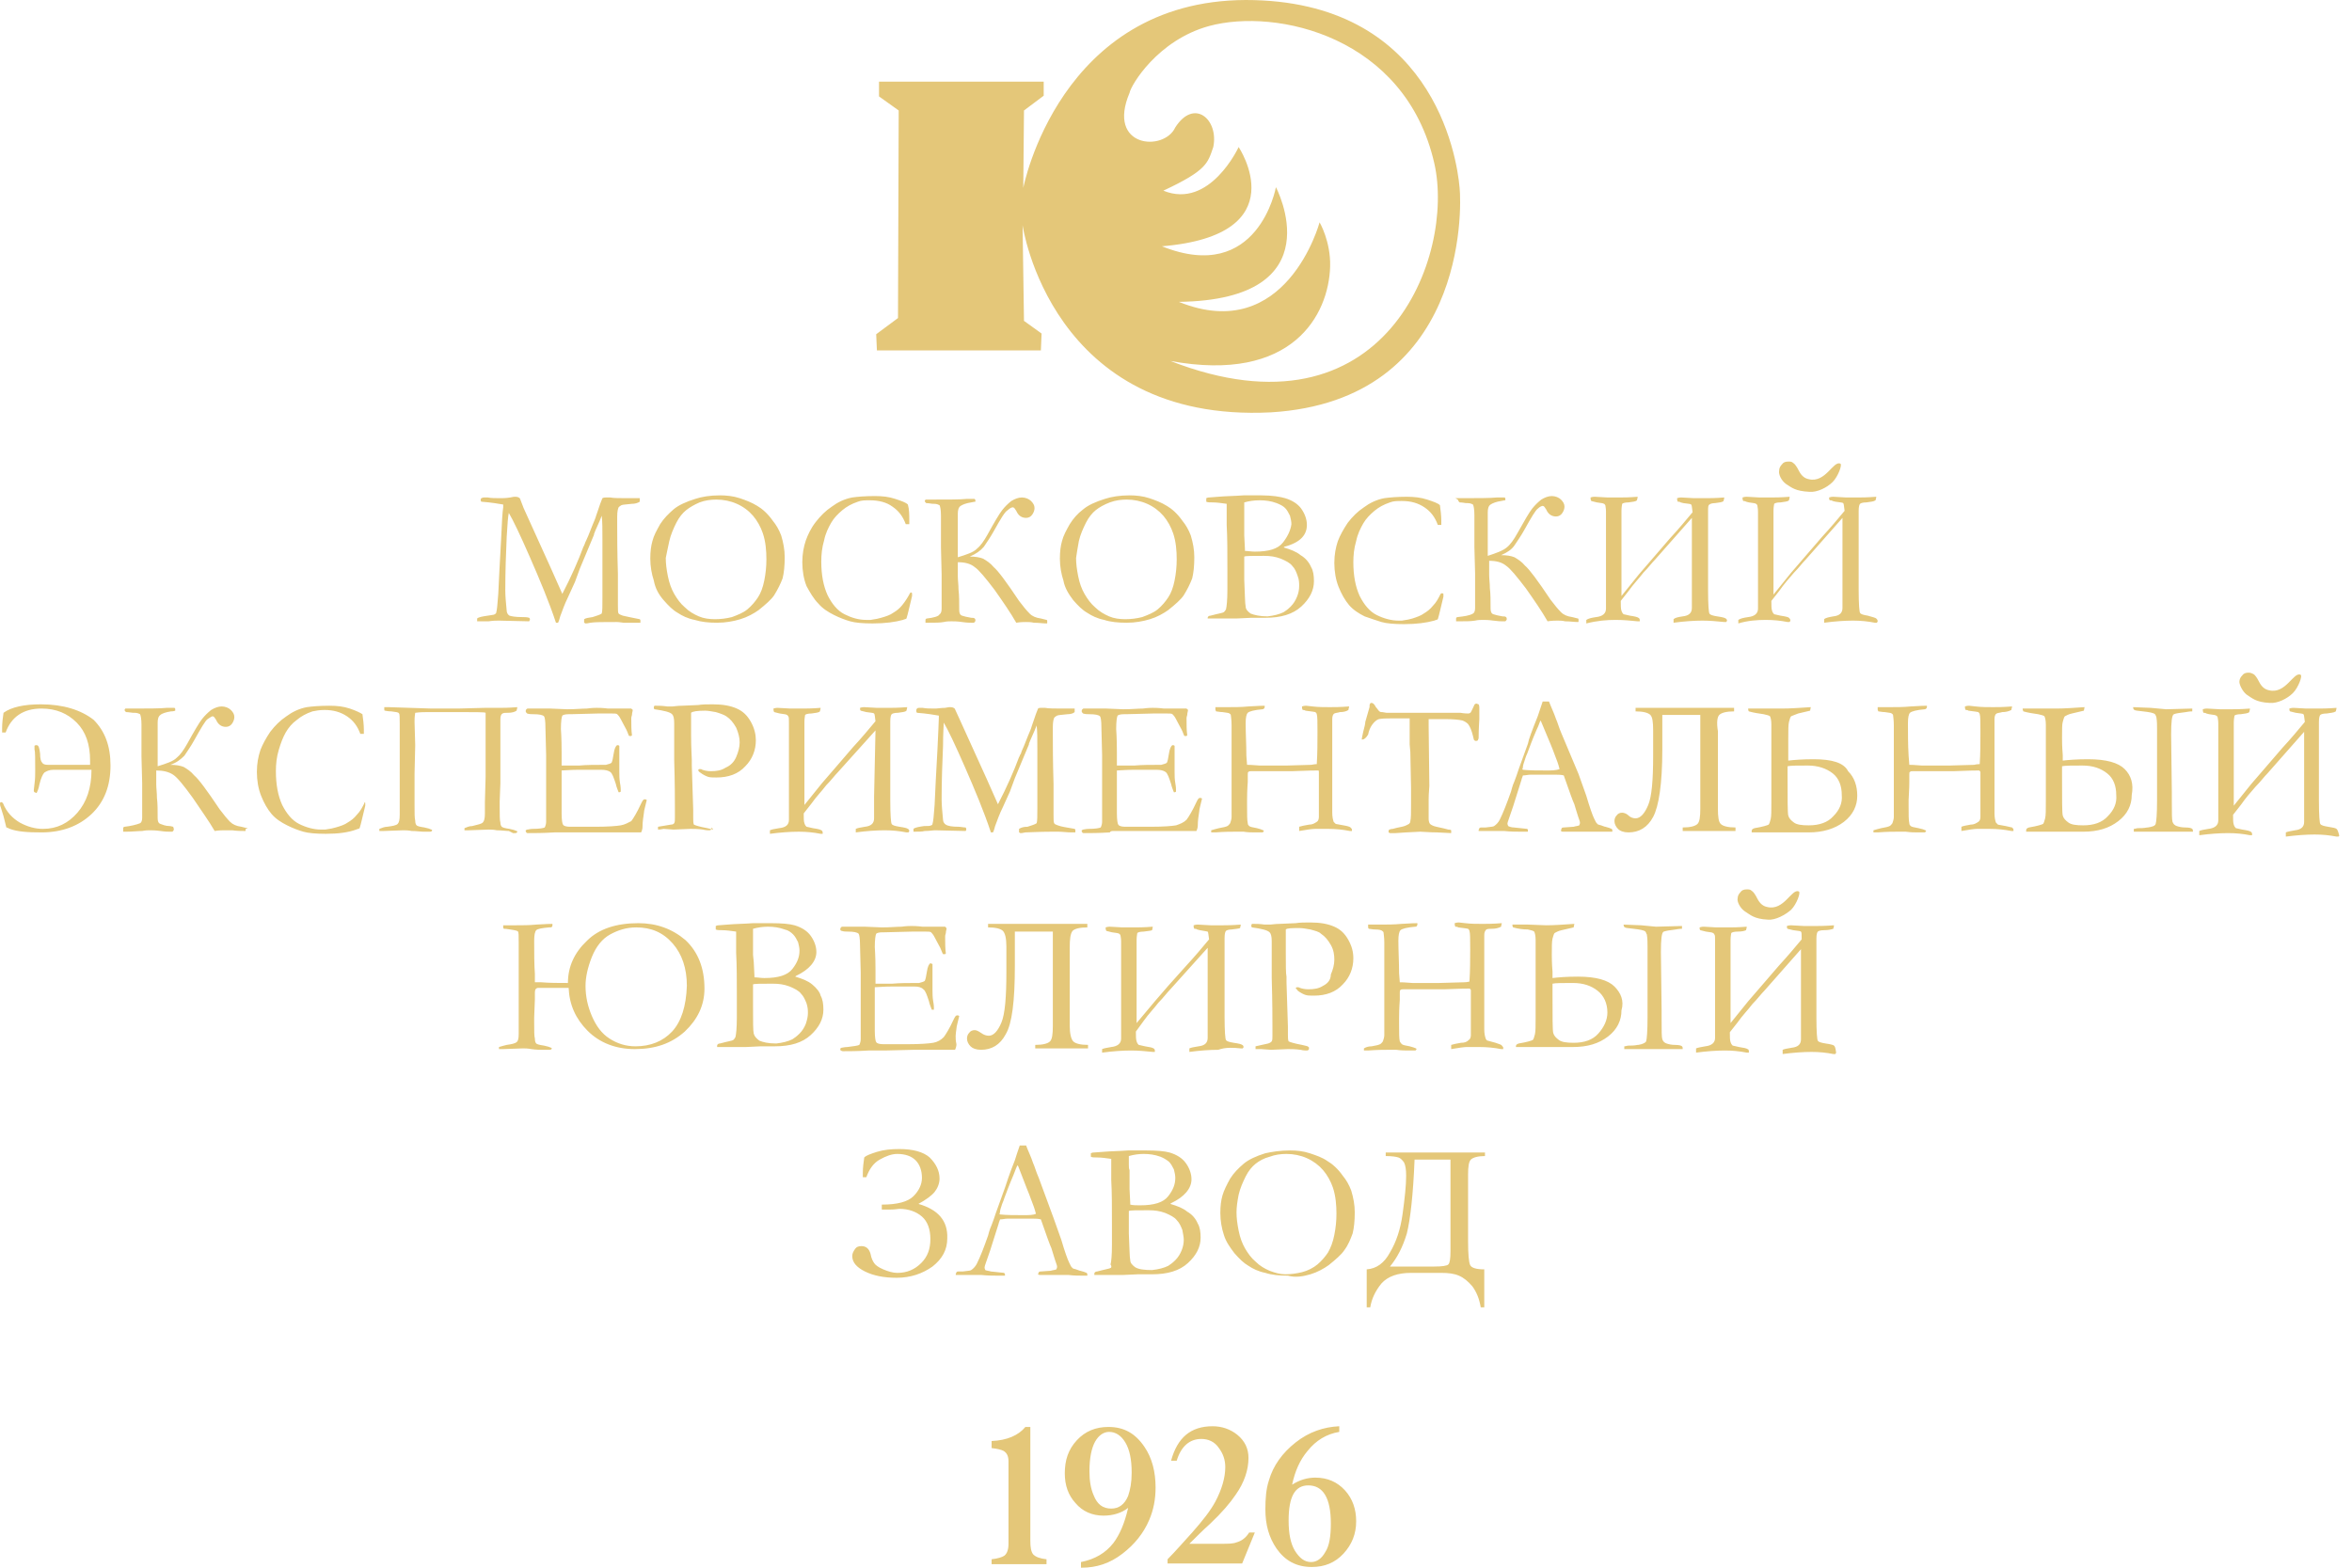 <svg width="60" height="40" viewBox="0 0 60 40" fill="none" xmlns="http://www.w3.org/2000/svg">
<path d="M37.199 12.765C37.199 12.783 37.217 12.801 37.235 12.819C37.307 12.819 37.379 12.837 37.397 12.837H37.433C37.505 12.837 37.54 12.855 37.576 12.873C37.594 12.908 37.612 12.998 37.612 13.142V13.501V13.95L37.63 14.632V14.829V15.278V15.512C37.63 15.584 37.612 15.637 37.576 15.655C37.486 15.709 37.343 15.727 37.181 15.745C37.163 15.745 37.145 15.763 37.145 15.781V15.853H37.217C37.379 15.853 37.522 15.853 37.63 15.835C37.702 15.817 37.774 15.817 37.828 15.817C37.882 15.817 37.971 15.817 38.097 15.835C38.223 15.853 38.294 15.853 38.33 15.853H38.402C38.42 15.835 38.438 15.817 38.438 15.799C38.438 15.781 38.438 15.763 38.42 15.745C38.402 15.727 38.366 15.727 38.33 15.727C38.223 15.709 38.151 15.691 38.097 15.673C38.043 15.655 38.025 15.601 38.025 15.53C38.025 15.332 38.025 15.153 38.007 15.009C38.007 14.883 37.989 14.776 37.989 14.668V14.309C38.169 14.309 38.312 14.345 38.42 14.434C38.528 14.506 38.689 14.704 38.923 15.009C39.138 15.314 39.336 15.601 39.479 15.853C39.587 15.835 39.677 15.835 39.731 15.835C39.785 15.835 39.856 15.835 39.928 15.853C40.054 15.853 40.162 15.871 40.251 15.871C40.269 15.871 40.269 15.871 40.269 15.853V15.817C40.269 15.799 40.269 15.781 40.251 15.781C40.233 15.781 40.197 15.763 40.108 15.745C39.982 15.727 39.892 15.691 39.821 15.619C39.749 15.548 39.659 15.44 39.551 15.296C39.228 14.812 39.013 14.524 38.905 14.434C38.815 14.327 38.725 14.273 38.636 14.219C38.546 14.183 38.438 14.165 38.294 14.165C38.456 14.093 38.564 14.021 38.636 13.914C38.707 13.806 38.797 13.68 38.887 13.519C39.066 13.196 39.174 13.016 39.228 12.98C39.282 12.926 39.336 12.908 39.354 12.908C39.39 12.908 39.407 12.944 39.443 12.998C39.497 13.124 39.587 13.178 39.695 13.178C39.767 13.178 39.821 13.142 39.856 13.088C39.892 13.034 39.91 12.98 39.91 12.926C39.91 12.855 39.874 12.801 39.821 12.747C39.767 12.693 39.677 12.657 39.587 12.657C39.497 12.657 39.407 12.693 39.318 12.747C39.228 12.819 39.156 12.89 39.084 12.98C39.013 13.07 38.887 13.286 38.707 13.609C38.618 13.77 38.528 13.896 38.438 13.968C38.33 14.057 38.169 14.111 37.953 14.183V14.04V13.124V13.07C37.953 12.98 37.971 12.908 38.025 12.873C38.079 12.837 38.169 12.801 38.294 12.783C38.366 12.765 38.402 12.765 38.402 12.765C38.402 12.747 38.402 12.747 38.402 12.729C38.402 12.711 38.402 12.711 38.384 12.693C38.294 12.693 38.241 12.693 38.187 12.693C38.007 12.711 37.702 12.711 37.253 12.711H37.127C37.199 12.747 37.199 12.765 37.199 12.765ZM57.307 17.72C57.451 17.81 57.54 17.917 57.9 17.935C58.097 17.953 58.348 17.828 58.492 17.684C58.636 17.54 58.743 17.235 58.689 17.217C58.51 17.128 58.312 17.72 57.882 17.612C57.792 17.594 57.702 17.54 57.63 17.397C57.576 17.289 57.522 17.217 57.486 17.199C57.451 17.181 57.415 17.163 57.361 17.163C57.289 17.163 57.235 17.181 57.199 17.235C57.163 17.271 57.127 17.325 57.127 17.397C57.127 17.469 57.199 17.63 57.307 17.72ZM45.566 12.352C45.709 12.442 45.799 12.531 46.158 12.549C46.355 12.567 46.607 12.442 46.751 12.298C46.894 12.154 47.002 11.849 46.948 11.831C46.768 11.742 46.571 12.334 46.14 12.226C46.05 12.208 45.961 12.154 45.889 12.011C45.835 11.903 45.781 11.831 45.745 11.813C45.709 11.777 45.673 11.777 45.619 11.777C45.548 11.777 45.494 11.795 45.458 11.849C45.422 11.885 45.386 11.939 45.386 12.011C45.368 12.101 45.44 12.262 45.566 12.352ZM31.652 26.75C31.67 26.75 31.67 26.75 31.688 26.75C31.688 26.75 31.688 26.75 31.706 26.75C31.706 26.733 31.724 26.733 31.724 26.715C31.724 26.697 31.706 26.661 31.688 26.661C31.67 26.643 31.598 26.625 31.472 26.607C31.364 26.589 31.293 26.571 31.275 26.535C31.257 26.517 31.239 26.32 31.239 25.942V25.584V25.171V24.74V24.506V24.04V23.932C31.239 23.824 31.257 23.77 31.275 23.752C31.293 23.734 31.346 23.716 31.418 23.716C31.526 23.698 31.598 23.698 31.634 23.68C31.634 23.663 31.652 23.627 31.652 23.591C31.418 23.609 31.275 23.609 31.203 23.609C31.023 23.609 30.916 23.609 30.88 23.609L30.556 23.591C30.539 23.591 30.503 23.591 30.449 23.609C30.449 23.645 30.449 23.663 30.467 23.698C30.485 23.698 30.521 23.698 30.539 23.716L30.61 23.734C30.736 23.752 30.79 23.77 30.808 23.77C30.826 23.788 30.826 23.86 30.844 23.968C30.664 24.183 30.485 24.399 30.269 24.632L29.802 25.153L29.461 25.548L28.995 26.104V25.637V25.224V24.794V24.56V24.093V23.986C28.995 23.878 29.013 23.824 29.013 23.806C29.03 23.788 29.084 23.77 29.174 23.77C29.282 23.752 29.354 23.752 29.39 23.734C29.39 23.716 29.407 23.68 29.407 23.645C29.174 23.663 29.03 23.663 28.959 23.663C28.779 23.663 28.671 23.663 28.636 23.663L28.312 23.645C28.294 23.645 28.259 23.645 28.205 23.663C28.205 23.698 28.205 23.716 28.223 23.752C28.241 23.752 28.276 23.77 28.294 23.77L28.366 23.788C28.474 23.806 28.528 23.806 28.546 23.824C28.564 23.824 28.564 23.842 28.582 23.86C28.582 23.878 28.6 23.932 28.6 24.021C28.6 24.111 28.6 24.291 28.6 24.56V25.404V25.691V25.942V26.05V26.14V26.499C28.6 26.625 28.51 26.697 28.348 26.715C28.241 26.733 28.151 26.75 28.115 26.768C28.115 26.786 28.115 26.804 28.115 26.804C28.115 26.822 28.115 26.84 28.115 26.858C28.384 26.822 28.636 26.804 28.851 26.804C29.049 26.804 29.228 26.822 29.407 26.84C29.425 26.84 29.425 26.84 29.443 26.84C29.443 26.84 29.443 26.84 29.461 26.84C29.461 26.822 29.461 26.822 29.461 26.804C29.461 26.786 29.443 26.75 29.425 26.75C29.407 26.733 29.336 26.715 29.21 26.697C29.12 26.679 29.066 26.661 29.049 26.661C29.03 26.643 29.013 26.625 28.995 26.571C28.977 26.517 28.977 26.445 28.977 26.32L29.174 26.05C29.3 25.871 29.443 25.727 29.551 25.584C29.677 25.458 29.767 25.332 29.856 25.242L30.808 24.183V25.925V26.032V26.122V26.481C30.808 26.607 30.736 26.679 30.575 26.697C30.449 26.715 30.377 26.733 30.341 26.75C30.341 26.768 30.341 26.786 30.341 26.786C30.341 26.804 30.341 26.822 30.341 26.84C30.61 26.804 30.862 26.786 31.077 26.786C31.275 26.715 31.472 26.733 31.652 26.75ZM28.42 21.203H28.725H29.461H29.767H30.467H30.521C30.539 21.167 30.556 21.113 30.556 21.059C30.556 20.934 30.575 20.826 30.593 20.7C30.593 20.646 30.628 20.539 30.664 20.377C30.646 20.359 30.628 20.359 30.61 20.359C30.575 20.359 30.556 20.395 30.521 20.467C30.413 20.7 30.323 20.844 30.269 20.916C30.198 20.987 30.108 21.023 30 21.059C29.892 21.077 29.677 21.095 29.354 21.095C29.228 21.095 29.102 21.095 29.013 21.095C28.923 21.095 28.869 21.095 28.851 21.095H28.707C28.618 21.095 28.546 21.077 28.528 21.041C28.51 21.023 28.492 20.916 28.492 20.754V20.485V20.198V19.749V19.659C28.564 19.659 28.707 19.641 28.941 19.641H29.102C29.228 19.641 29.318 19.641 29.372 19.641C29.425 19.641 29.479 19.641 29.497 19.641C29.605 19.641 29.677 19.659 29.731 19.695C29.785 19.731 29.82 19.838 29.874 20C29.892 20.09 29.928 20.162 29.946 20.215H29.964C29.964 20.215 29.982 20.215 30 20.198C30 20.18 30 20.162 30 20.144C30 20.144 30 20.072 29.982 19.982C29.964 19.874 29.964 19.785 29.964 19.695C29.964 19.372 29.964 19.192 29.964 19.12C29.964 19.102 29.964 19.066 29.964 19.066C29.964 19.049 29.964 19.049 29.964 19.03C29.946 19.013 29.928 19.013 29.91 19.013C29.874 19.03 29.838 19.102 29.82 19.228C29.802 19.354 29.785 19.425 29.767 19.461C29.749 19.479 29.695 19.497 29.623 19.515C29.354 19.515 29.12 19.515 28.941 19.533C28.923 19.533 28.905 19.533 28.887 19.533C28.851 19.533 28.797 19.533 28.707 19.533C28.654 19.533 28.618 19.533 28.582 19.533H28.546C28.528 19.533 28.51 19.533 28.492 19.533V19.192C28.492 18.815 28.474 18.618 28.474 18.6C28.474 18.402 28.492 18.294 28.51 18.259C28.528 18.241 28.582 18.223 28.672 18.223H28.725L29.425 18.205C29.461 18.205 29.497 18.205 29.533 18.205C29.677 18.205 29.749 18.205 29.767 18.205C29.838 18.205 29.892 18.205 29.91 18.223C29.928 18.241 29.964 18.276 30 18.348C30.054 18.456 30.108 18.546 30.144 18.618C30.18 18.689 30.198 18.761 30.215 18.779C30.233 18.779 30.251 18.779 30.269 18.779L30.287 18.761C30.269 18.636 30.269 18.492 30.269 18.33C30.269 18.312 30.269 18.294 30.287 18.241C30.287 18.187 30.305 18.151 30.305 18.133C30.305 18.115 30.305 18.097 30.287 18.097L30.269 18.079H30.072H30.036H29.695C29.551 18.061 29.461 18.061 29.407 18.061C29.372 18.061 29.282 18.061 29.156 18.079C29.03 18.079 28.869 18.097 28.654 18.097L28.223 18.079H28.043C27.935 18.079 27.846 18.079 27.738 18.079C27.702 18.079 27.684 18.079 27.648 18.079C27.63 18.079 27.63 18.079 27.612 18.097C27.594 18.115 27.594 18.133 27.594 18.151C27.594 18.169 27.612 18.187 27.63 18.205C27.684 18.223 27.738 18.223 27.792 18.223C27.935 18.223 28.025 18.241 28.061 18.276C28.079 18.294 28.097 18.384 28.097 18.564L28.115 19.264V19.874V20.162V20.79V20.97C28.115 21.023 28.097 21.077 28.079 21.113C28.043 21.131 27.935 21.149 27.774 21.149C27.702 21.149 27.648 21.167 27.63 21.167C27.612 21.167 27.612 21.185 27.594 21.185V21.203C27.594 21.221 27.594 21.221 27.612 21.239C27.612 21.257 27.63 21.257 27.666 21.257C27.81 21.257 28.025 21.257 28.312 21.239C28.33 21.203 28.366 21.203 28.42 21.203ZM20.88 15.404C20.987 15.53 21.131 15.619 21.275 15.691C21.418 15.763 21.562 15.817 21.688 15.853C21.813 15.889 22.011 15.907 22.262 15.907C22.585 15.907 22.837 15.871 23.034 15.817C23.07 15.799 23.106 15.799 23.124 15.781C23.16 15.673 23.196 15.494 23.267 15.207C23.267 15.188 23.267 15.171 23.267 15.135C23.25 15.117 23.25 15.117 23.232 15.117L23.214 15.135C23.16 15.242 23.088 15.35 23.016 15.44C22.944 15.53 22.872 15.584 22.783 15.637C22.711 15.691 22.603 15.727 22.478 15.763C22.424 15.781 22.334 15.799 22.208 15.817H22.101C21.903 15.817 21.724 15.763 21.544 15.673C21.364 15.584 21.221 15.404 21.113 15.188C21.005 14.955 20.951 14.668 20.951 14.327C20.951 14.147 20.97 13.968 21.023 13.788C21.059 13.609 21.131 13.465 21.203 13.339C21.275 13.214 21.382 13.106 21.49 13.016C21.598 12.926 21.724 12.855 21.885 12.801C21.975 12.765 22.065 12.765 22.19 12.765C22.424 12.765 22.621 12.819 22.765 12.926C22.926 13.034 23.034 13.178 23.106 13.375C23.124 13.375 23.142 13.375 23.142 13.375C23.16 13.375 23.178 13.375 23.196 13.375C23.196 13.339 23.196 13.303 23.196 13.268C23.196 13.142 23.196 12.998 23.16 12.873C23.106 12.819 22.998 12.783 22.837 12.729C22.675 12.675 22.514 12.657 22.316 12.657C22.065 12.657 21.867 12.675 21.741 12.693C21.544 12.729 21.364 12.819 21.221 12.926C21.059 13.034 20.934 13.16 20.808 13.321C20.682 13.483 20.61 13.645 20.557 13.788C20.503 13.95 20.467 14.129 20.467 14.345C20.467 14.56 20.503 14.776 20.575 14.955C20.664 15.117 20.754 15.278 20.88 15.404ZM33.339 13.393C33.339 13.25 33.285 13.106 33.196 12.98C33.106 12.855 32.962 12.765 32.783 12.711C32.657 12.675 32.46 12.639 32.172 12.639C31.975 12.639 31.813 12.639 31.724 12.639C31.49 12.657 31.275 12.657 31.077 12.675L30.844 12.693C30.826 12.693 30.808 12.693 30.772 12.711V12.801C30.808 12.819 30.862 12.819 30.934 12.819C31.041 12.819 31.167 12.837 31.293 12.855V12.908V13.393C31.311 13.716 31.311 14.093 31.311 14.524V14.776C31.311 14.793 31.311 14.847 31.311 14.955C31.311 14.991 31.311 15.027 31.311 15.045C31.311 15.314 31.293 15.476 31.275 15.548C31.257 15.584 31.239 15.601 31.221 15.619C31.203 15.637 31.077 15.655 30.88 15.709C30.844 15.709 30.826 15.727 30.826 15.727C30.826 15.727 30.808 15.745 30.808 15.763V15.781C30.862 15.781 30.916 15.781 30.97 15.781C31.023 15.781 31.221 15.781 31.544 15.781L31.921 15.763H32.28C32.675 15.763 32.98 15.673 33.196 15.476C33.411 15.278 33.519 15.063 33.519 14.829C33.519 14.686 33.501 14.56 33.447 14.47C33.393 14.345 33.303 14.237 33.178 14.165C33.07 14.075 32.926 14.021 32.747 13.968L32.765 13.95C33.178 13.842 33.339 13.645 33.339 13.393ZM32.962 14.434C33.034 14.506 33.07 14.596 33.106 14.704C33.142 14.793 33.142 14.883 33.142 14.955C33.142 15.045 33.124 15.135 33.088 15.224C33.052 15.314 32.998 15.404 32.926 15.476C32.855 15.548 32.801 15.584 32.747 15.619C32.639 15.673 32.495 15.709 32.334 15.727C32.136 15.727 31.993 15.691 31.903 15.655C31.831 15.601 31.777 15.548 31.777 15.476C31.759 15.404 31.759 15.171 31.741 14.793V14.56V14.381V14.291C31.741 14.273 31.741 14.237 31.741 14.201C31.777 14.183 31.939 14.183 32.244 14.183C32.406 14.183 32.531 14.201 32.675 14.255C32.801 14.309 32.908 14.363 32.962 14.434ZM32.729 13.842C32.603 14.004 32.37 14.075 32.011 14.075C31.921 14.075 31.831 14.057 31.759 14.057V14.021L31.741 13.662V13.483V13.178C31.741 13.124 31.741 13.07 31.741 13.034C31.741 12.962 31.741 12.908 31.741 12.89C31.741 12.873 31.741 12.855 31.741 12.819C31.867 12.783 31.993 12.765 32.136 12.765C32.28 12.765 32.424 12.783 32.567 12.837C32.657 12.873 32.729 12.908 32.783 12.962C32.837 13.016 32.873 13.088 32.908 13.16C32.926 13.232 32.944 13.303 32.944 13.375C32.926 13.519 32.855 13.68 32.729 13.842ZM35.242 15.871C35.368 15.907 35.566 15.925 35.817 15.925C36.14 15.925 36.391 15.889 36.589 15.835C36.625 15.817 36.661 15.817 36.679 15.799C36.715 15.691 36.75 15.512 36.822 15.224C36.822 15.207 36.822 15.188 36.822 15.153C36.804 15.135 36.786 15.135 36.786 15.135L36.75 15.153C36.697 15.26 36.643 15.368 36.553 15.458C36.481 15.548 36.409 15.601 36.32 15.655C36.248 15.709 36.14 15.745 36.032 15.781C35.978 15.799 35.889 15.817 35.763 15.835H35.673C35.494 15.835 35.296 15.781 35.117 15.691C34.937 15.601 34.794 15.422 34.686 15.207C34.578 14.973 34.524 14.686 34.524 14.345C34.524 14.165 34.542 13.986 34.596 13.806C34.632 13.627 34.704 13.483 34.776 13.357C34.847 13.232 34.955 13.124 35.063 13.034C35.171 12.944 35.296 12.873 35.458 12.819C35.548 12.783 35.637 12.783 35.763 12.783C35.996 12.783 36.176 12.837 36.337 12.944C36.499 13.052 36.607 13.196 36.679 13.393C36.697 13.393 36.715 13.393 36.715 13.393C36.733 13.393 36.75 13.393 36.768 13.393C36.768 13.357 36.768 13.321 36.768 13.286C36.768 13.16 36.75 13.016 36.733 12.89C36.679 12.837 36.571 12.801 36.409 12.747C36.248 12.693 36.068 12.675 35.889 12.675C35.637 12.675 35.44 12.693 35.314 12.711C35.117 12.747 34.937 12.837 34.794 12.944C34.632 13.052 34.506 13.178 34.381 13.339C34.273 13.501 34.183 13.662 34.129 13.806C34.075 13.968 34.039 14.147 34.039 14.363C34.039 14.578 34.075 14.793 34.147 14.973C34.219 15.153 34.309 15.314 34.416 15.44C34.524 15.566 34.668 15.655 34.812 15.727C34.973 15.781 35.117 15.835 35.242 15.871ZM22.352 8.528L22.37 8.941H26.553L26.571 8.51L26.122 8.187L26.086 5.745C26.086 5.745 26.804 10.808 32.424 10.521C37.415 10.215 37.289 5.314 37.235 4.794C37.163 3.95 36.517 0 31.777 0C27.02 0.018 26.104 4.794 26.104 4.794L26.122 2.819L26.625 2.442V2.083H22.424V2.46L22.926 2.819L22.908 8.115L22.352 8.528ZM28.815 2.37C28.851 2.172 29.533 1.023 30.844 0.664C32.567 0.197 35.853 0.934 36.589 4.165C37.127 6.517 35.35 11.347 29.856 9.21C32.98 9.785 33.896 8.025 33.932 6.804C33.95 6.158 33.663 5.673 33.663 5.673C33.663 5.673 32.819 8.815 30.072 7.702C34.075 7.648 32.549 4.776 32.549 4.776C32.549 4.776 32.1 7.271 29.641 6.284C33.106 5.996 31.598 3.752 31.598 3.752C31.598 3.752 30.862 5.35 29.677 4.865C30.79 4.345 30.808 4.165 30.951 3.752C31.095 3.052 30.467 2.496 29.982 3.25C29.695 3.878 28.223 3.77 28.815 2.37ZM32.029 21.239C32.083 21.239 32.118 21.239 32.136 21.239C32.154 21.239 32.172 21.239 32.19 21.239C32.208 21.239 32.226 21.239 32.226 21.221L32.244 21.203L32.226 21.185C32.19 21.167 32.136 21.149 32.065 21.131C31.957 21.113 31.885 21.095 31.867 21.077C31.849 21.059 31.831 21.041 31.831 21.005C31.813 20.934 31.813 20.79 31.813 20.557C31.813 20.521 31.813 20.467 31.813 20.413C31.813 20.126 31.831 19.982 31.831 19.946V19.767C31.831 19.731 31.831 19.695 31.849 19.695C31.867 19.677 31.885 19.677 31.921 19.677C31.921 19.677 31.975 19.677 32.047 19.677C32.083 19.677 32.136 19.677 32.19 19.677C32.298 19.677 32.406 19.677 32.531 19.677C32.657 19.677 32.747 19.677 32.783 19.677C32.819 19.677 32.891 19.677 32.962 19.677C33.357 19.659 33.573 19.659 33.627 19.659C33.645 19.659 33.645 19.677 33.645 19.695C33.645 19.964 33.645 20.162 33.645 20.305C33.645 20.323 33.645 20.377 33.645 20.485V20.844C33.645 20.898 33.627 20.951 33.591 20.97C33.537 21.005 33.483 21.041 33.393 21.041C33.285 21.059 33.196 21.077 33.142 21.095C33.142 21.113 33.142 21.131 33.142 21.149C33.142 21.167 33.142 21.167 33.142 21.203C33.339 21.167 33.483 21.149 33.555 21.149C33.627 21.149 33.734 21.149 33.878 21.149C34.075 21.149 34.255 21.167 34.434 21.203C34.452 21.203 34.452 21.203 34.47 21.203H34.488V21.167C34.488 21.149 34.47 21.131 34.452 21.113C34.434 21.095 34.381 21.077 34.273 21.059L34.075 21.023C34.057 21.005 34.039 20.987 34.022 20.97C34.004 20.916 33.986 20.844 33.986 20.736V20.395C33.986 20.233 33.986 20.108 33.986 20.018V19.623V19.192V18.959V18.779V18.51C33.986 18.492 33.986 18.456 33.986 18.402C33.986 18.384 33.986 18.366 33.986 18.348C33.986 18.276 34.004 18.223 34.039 18.205C34.075 18.187 34.129 18.187 34.183 18.169C34.273 18.169 34.345 18.151 34.399 18.115C34.399 18.079 34.416 18.061 34.416 18.025C34.183 18.043 34.039 18.043 33.932 18.043C33.788 18.043 33.627 18.043 33.483 18.025L33.321 18.007C33.303 18.007 33.267 18.007 33.214 18.025C33.214 18.061 33.214 18.079 33.232 18.115C33.249 18.115 33.285 18.115 33.303 18.133C33.465 18.151 33.555 18.169 33.555 18.169C33.573 18.187 33.591 18.205 33.591 18.223C33.609 18.276 33.609 18.42 33.609 18.672C33.609 18.941 33.609 19.228 33.591 19.497C33.573 19.497 33.537 19.497 33.447 19.515L32.819 19.533H32.585H32.226C32.226 19.533 32.19 19.533 32.136 19.533C31.939 19.515 31.831 19.515 31.813 19.515L31.795 19.282C31.795 18.995 31.777 18.725 31.777 18.456C31.777 18.312 31.795 18.223 31.831 18.187C31.867 18.151 31.993 18.115 32.208 18.097C32.226 18.097 32.244 18.079 32.244 18.079C32.244 18.079 32.262 18.061 32.262 18.043C32.262 18.025 32.262 18.025 32.262 18.007C32.083 18.007 31.939 18.025 31.849 18.025C31.67 18.043 31.49 18.043 31.328 18.043H31.095C31.077 18.043 31.041 18.043 31.005 18.043C31.005 18.061 31.005 18.079 31.005 18.097C31.005 18.115 31.005 18.115 31.023 18.151C31.059 18.151 31.113 18.169 31.185 18.169C31.293 18.187 31.346 18.187 31.364 18.205C31.382 18.223 31.4 18.223 31.4 18.259C31.4 18.276 31.418 18.366 31.418 18.51C31.418 18.564 31.418 18.636 31.418 18.761C31.418 18.887 31.418 18.995 31.418 19.102V19.785C31.418 19.785 31.418 19.856 31.418 19.982C31.418 20.108 31.418 20.215 31.418 20.287V20.485V20.664V20.844C31.418 20.898 31.4 20.951 31.382 21.005C31.364 21.023 31.346 21.059 31.311 21.077C31.275 21.095 31.203 21.113 31.095 21.131C31.023 21.149 30.951 21.167 30.898 21.185V21.239C30.934 21.239 30.97 21.239 31.005 21.239C31.239 21.221 31.4 21.221 31.508 21.221C31.58 21.221 31.652 21.221 31.724 21.221C31.831 21.239 31.939 21.239 32.029 21.239ZM33.752 25.153C33.645 25.224 33.519 25.242 33.375 25.242C33.285 25.242 33.214 25.224 33.16 25.206C33.142 25.189 33.106 25.189 33.088 25.189C33.07 25.189 33.07 25.206 33.052 25.206C33.052 25.224 33.088 25.242 33.106 25.278C33.178 25.332 33.249 25.368 33.303 25.386C33.357 25.404 33.429 25.404 33.519 25.404C33.824 25.404 34.075 25.314 34.255 25.117C34.434 24.937 34.524 24.704 34.524 24.452C34.524 24.291 34.488 24.147 34.399 23.986C34.309 23.824 34.201 23.716 34.039 23.645C33.878 23.573 33.68 23.537 33.429 23.537C33.285 23.537 33.16 23.537 33.052 23.555L32.639 23.573C32.531 23.573 32.442 23.591 32.406 23.591C32.388 23.591 32.334 23.591 32.262 23.591C32.136 23.573 32.047 23.573 31.993 23.573C31.975 23.573 31.957 23.573 31.939 23.573C31.921 23.591 31.921 23.609 31.921 23.627C31.921 23.645 31.921 23.645 31.939 23.663C32.19 23.698 32.334 23.734 32.388 23.788C32.424 23.824 32.442 23.896 32.442 24.021V24.057C32.442 24.363 32.442 24.668 32.442 24.955C32.46 25.584 32.46 25.996 32.46 26.194C32.46 26.248 32.46 26.302 32.46 26.337C32.46 26.391 32.46 26.427 32.46 26.427C32.46 26.499 32.46 26.535 32.442 26.571C32.424 26.589 32.406 26.607 32.352 26.625L32.029 26.697V26.768C32.1 26.768 32.154 26.768 32.172 26.768L32.424 26.786L32.855 26.768C32.926 26.768 33.052 26.768 33.178 26.786C33.249 26.804 33.303 26.804 33.321 26.804C33.357 26.804 33.375 26.804 33.375 26.786C33.393 26.786 33.393 26.768 33.393 26.733C33.393 26.715 33.375 26.715 33.357 26.697C33.357 26.697 33.303 26.679 33.214 26.661C33.016 26.625 32.908 26.589 32.873 26.571C32.855 26.535 32.855 26.463 32.855 26.391C32.855 26.355 32.855 26.32 32.855 26.284C32.855 26.248 32.855 26.212 32.855 26.194L32.819 25.063V24.919C32.801 24.847 32.801 24.632 32.801 24.291C32.801 24.201 32.801 24.129 32.801 24.093V24.04V23.752V23.716C32.837 23.68 32.962 23.68 33.16 23.68C33.232 23.68 33.321 23.698 33.429 23.716C33.555 23.752 33.645 23.77 33.698 23.824C33.806 23.896 33.878 23.986 33.95 24.111C34.022 24.237 34.039 24.363 34.039 24.488C34.039 24.614 34.004 24.74 33.95 24.865C33.95 25.009 33.86 25.099 33.752 25.153ZM27.361 23.752C27.415 23.698 27.54 23.663 27.738 23.663V23.573H25.206V23.663C25.404 23.663 25.53 23.698 25.584 23.752C25.637 23.806 25.673 23.932 25.673 24.147V24.811C25.673 25.44 25.637 25.871 25.548 26.086C25.458 26.302 25.35 26.427 25.224 26.427C25.171 26.427 25.099 26.409 25.027 26.355C24.973 26.32 24.919 26.284 24.865 26.284C24.811 26.284 24.758 26.302 24.722 26.355C24.686 26.391 24.668 26.445 24.668 26.499C24.668 26.571 24.704 26.643 24.758 26.697C24.811 26.75 24.901 26.786 25.027 26.786C25.296 26.786 25.512 26.661 25.655 26.391C25.817 26.122 25.889 25.548 25.889 24.65V23.77H26.858V26.176C26.858 26.391 26.84 26.517 26.786 26.571C26.733 26.625 26.607 26.661 26.409 26.661V26.75H27.756V26.661C27.558 26.661 27.433 26.625 27.379 26.571C27.325 26.517 27.289 26.373 27.289 26.176V24.183C27.289 23.95 27.307 23.824 27.361 23.752ZM45.045 15.817C45.242 15.817 45.422 15.835 45.601 15.871C45.619 15.871 45.619 15.871 45.637 15.871C45.637 15.871 45.637 15.871 45.655 15.871C45.655 15.853 45.673 15.853 45.673 15.835C45.673 15.799 45.655 15.781 45.637 15.763C45.619 15.745 45.548 15.727 45.422 15.709C45.332 15.691 45.278 15.673 45.26 15.673C45.242 15.655 45.224 15.637 45.206 15.584C45.188 15.53 45.188 15.458 45.188 15.332L45.386 15.081C45.512 14.901 45.637 14.758 45.763 14.614C45.889 14.488 45.978 14.363 46.068 14.273L47.002 13.214V14.955V15.063V15.153V15.512C47.002 15.637 46.93 15.709 46.768 15.727C46.661 15.745 46.571 15.763 46.535 15.799C46.535 15.817 46.535 15.835 46.535 15.835C46.535 15.853 46.535 15.871 46.535 15.889C46.804 15.853 47.056 15.835 47.271 15.835C47.469 15.835 47.648 15.853 47.828 15.889C47.846 15.889 47.846 15.889 47.864 15.889C47.864 15.889 47.864 15.889 47.882 15.889C47.882 15.871 47.9 15.871 47.9 15.853C47.9 15.817 47.882 15.799 47.864 15.781C47.846 15.763 47.774 15.745 47.648 15.709C47.54 15.691 47.469 15.673 47.451 15.637C47.433 15.619 47.415 15.422 47.415 15.045V14.686V14.273V13.842V13.609V13.142V13.034C47.415 12.926 47.433 12.873 47.451 12.855C47.469 12.837 47.522 12.819 47.612 12.819C47.72 12.801 47.792 12.801 47.846 12.765C47.846 12.747 47.864 12.711 47.864 12.675C47.63 12.693 47.486 12.693 47.415 12.693C47.235 12.693 47.127 12.693 47.092 12.693L46.768 12.675C46.75 12.675 46.715 12.675 46.661 12.693C46.661 12.729 46.661 12.747 46.679 12.765C46.697 12.765 46.733 12.765 46.751 12.783L46.822 12.801C46.93 12.819 47.002 12.819 47.02 12.837C47.038 12.855 47.038 12.908 47.056 13.034C46.876 13.25 46.697 13.465 46.481 13.698L46.032 14.219L45.691 14.614L45.242 15.171V14.704V14.291V13.842V13.609V13.142V13.034C45.242 12.926 45.26 12.873 45.26 12.855C45.278 12.837 45.332 12.819 45.422 12.819C45.53 12.801 45.601 12.801 45.637 12.765C45.637 12.747 45.655 12.711 45.655 12.675C45.422 12.693 45.278 12.693 45.206 12.693C45.027 12.693 44.919 12.693 44.883 12.693L44.56 12.675C44.542 12.675 44.506 12.675 44.452 12.693C44.452 12.729 44.452 12.747 44.47 12.783C44.488 12.783 44.524 12.783 44.542 12.801L44.614 12.819C44.722 12.837 44.776 12.837 44.794 12.855C44.812 12.855 44.812 12.873 44.829 12.89C44.829 12.908 44.847 12.962 44.847 13.052C44.847 13.142 44.847 13.321 44.847 13.591V14.434V14.722V14.973V15.081V15.171V15.53C44.847 15.655 44.758 15.727 44.596 15.745C44.47 15.763 44.399 15.781 44.345 15.817C44.345 15.835 44.345 15.853 44.345 15.853C44.345 15.871 44.345 15.889 44.345 15.907C44.578 15.835 44.829 15.817 45.045 15.817ZM39.838 18.725C39.767 18.564 39.731 18.42 39.695 18.348C39.641 18.187 39.569 18.043 39.515 17.899H39.425H39.354C39.3 18.061 39.264 18.169 39.228 18.276C39.084 18.636 38.995 18.869 38.977 18.977L38.743 19.623C38.707 19.731 38.672 19.838 38.636 19.928C38.618 19.964 38.582 20.054 38.546 20.198C38.438 20.503 38.348 20.736 38.258 20.916C38.223 20.987 38.169 21.041 38.115 21.077C38.097 21.095 38.025 21.095 37.9 21.113C37.864 21.113 37.846 21.113 37.846 21.113H37.792C37.774 21.113 37.756 21.113 37.738 21.131C37.738 21.149 37.72 21.167 37.72 21.185V21.203C37.774 21.203 37.828 21.203 37.882 21.203C37.9 21.203 37.953 21.203 38.007 21.203C38.097 21.203 38.151 21.203 38.187 21.203C38.223 21.203 38.276 21.203 38.366 21.203C38.546 21.221 38.689 21.221 38.815 21.221C38.851 21.221 38.905 21.221 38.977 21.221C38.977 21.203 38.977 21.185 38.977 21.185C38.977 21.167 38.977 21.167 38.959 21.149L38.618 21.113C38.564 21.113 38.51 21.095 38.474 21.077C38.456 21.041 38.456 21.023 38.456 21.005C38.456 20.987 38.51 20.844 38.6 20.575L38.815 19.892C38.815 19.874 38.833 19.838 38.851 19.785C38.923 19.785 38.977 19.767 39.031 19.767H39.192H39.713C39.767 19.767 39.821 19.767 39.892 19.785C40.036 20.198 40.126 20.449 40.162 20.521C40.179 20.593 40.215 20.682 40.233 20.754C40.269 20.88 40.305 20.951 40.305 20.987C40.305 21.005 40.305 21.023 40.287 21.059C40.251 21.077 40.197 21.077 40.144 21.095L39.892 21.113C39.874 21.113 39.856 21.113 39.838 21.131C39.838 21.149 39.821 21.167 39.821 21.203C39.838 21.221 39.856 21.221 39.874 21.221H39.928C39.946 21.221 39.964 21.221 39.982 21.221C40 21.221 40.018 21.221 40.036 21.221H40.323H40.575C40.79 21.221 40.934 21.221 41.023 21.221C41.041 21.221 41.077 21.221 41.131 21.221C41.131 21.203 41.131 21.185 41.131 21.185C41.131 21.167 41.131 21.167 41.113 21.149C41.077 21.131 41.023 21.113 40.952 21.095C40.934 21.095 40.898 21.077 40.844 21.059C40.79 21.041 40.754 21.041 40.754 21.023C40.718 21.005 40.7 20.951 40.664 20.88C40.628 20.808 40.557 20.61 40.467 20.305L40.269 19.749L39.838 18.725ZM39.443 19.659C39.228 19.659 39.013 19.659 38.851 19.641L38.833 19.623C38.851 19.605 38.851 19.569 38.851 19.551C38.851 19.533 38.869 19.479 38.887 19.425C38.905 19.372 38.923 19.3 38.959 19.228C39.013 19.084 39.084 18.887 39.192 18.636C39.264 18.492 39.282 18.402 39.3 18.384L39.318 18.42L39.551 18.977C39.569 19.013 39.623 19.156 39.731 19.443C39.749 19.497 39.767 19.551 39.785 19.623C39.695 19.659 39.569 19.659 39.443 19.659ZM41.221 15.817C41.418 15.817 41.598 15.835 41.777 15.853C41.795 15.853 41.795 15.853 41.813 15.853H41.831C41.831 15.835 41.831 15.835 41.831 15.817C41.831 15.799 41.813 15.763 41.795 15.763C41.777 15.745 41.706 15.727 41.58 15.709C41.49 15.691 41.436 15.673 41.418 15.673C41.4 15.655 41.382 15.637 41.364 15.584C41.346 15.53 41.346 15.458 41.346 15.332L41.544 15.081C41.67 14.901 41.813 14.758 41.921 14.614C42.047 14.488 42.136 14.363 42.226 14.273L43.16 13.214V14.955V15.063V15.153V15.512C43.16 15.637 43.088 15.709 42.926 15.727C42.801 15.745 42.729 15.763 42.693 15.799C42.693 15.817 42.693 15.835 42.693 15.835C42.693 15.853 42.693 15.871 42.693 15.889C42.962 15.853 43.214 15.835 43.429 15.835C43.627 15.835 43.806 15.853 43.986 15.871C44.004 15.871 44.004 15.871 44.022 15.871C44.022 15.871 44.022 15.871 44.039 15.871C44.039 15.853 44.057 15.853 44.057 15.835C44.057 15.817 44.039 15.781 44.022 15.781C44.004 15.763 43.932 15.745 43.806 15.727C43.698 15.709 43.627 15.691 43.609 15.655C43.591 15.637 43.573 15.44 43.573 15.063V14.704V14.291V13.86V13.627V13.16V13.052C43.573 12.944 43.573 12.89 43.609 12.873C43.627 12.855 43.68 12.837 43.752 12.837C43.86 12.819 43.932 12.819 43.968 12.783C43.968 12.765 43.986 12.729 43.986 12.693C43.752 12.711 43.609 12.711 43.537 12.711C43.357 12.711 43.249 12.711 43.214 12.711L42.891 12.693C42.873 12.693 42.837 12.693 42.783 12.711C42.783 12.747 42.783 12.765 42.801 12.801C42.819 12.801 42.855 12.801 42.873 12.819L42.944 12.837C43.07 12.855 43.124 12.855 43.142 12.873C43.16 12.89 43.16 12.944 43.178 13.07C42.998 13.286 42.819 13.501 42.603 13.734L42.154 14.255L41.813 14.65L41.364 15.207V14.74V14.327V13.842V13.609V13.142V13.034C41.364 12.926 41.382 12.873 41.382 12.855C41.4 12.837 41.454 12.819 41.544 12.819C41.652 12.801 41.724 12.801 41.759 12.765C41.759 12.747 41.777 12.711 41.777 12.675C41.562 12.693 41.4 12.693 41.328 12.693C41.149 12.693 41.041 12.693 41.005 12.693L40.682 12.675C40.664 12.675 40.628 12.675 40.575 12.693C40.575 12.729 40.575 12.747 40.593 12.783C40.61 12.783 40.646 12.801 40.664 12.801L40.736 12.819C40.844 12.837 40.898 12.837 40.916 12.855C40.934 12.855 40.934 12.873 40.952 12.89C40.952 12.908 40.969 12.962 40.969 13.052C40.969 13.142 40.969 13.321 40.969 13.591V14.434V14.722V14.973V15.081V15.171V15.53C40.969 15.655 40.88 15.727 40.718 15.745C40.593 15.763 40.521 15.781 40.467 15.817C40.467 15.835 40.467 15.853 40.467 15.853C40.467 15.871 40.467 15.889 40.467 15.907C40.754 15.835 40.987 15.817 41.221 15.817ZM43.86 18.241C43.914 18.187 44.039 18.151 44.237 18.151V18.061H41.724V18.151C41.921 18.151 42.047 18.187 42.1 18.241C42.154 18.294 42.172 18.42 42.172 18.636V19.282C42.172 19.91 42.136 20.323 42.047 20.539C41.957 20.754 41.849 20.88 41.724 20.88C41.67 20.88 41.598 20.862 41.544 20.808C41.49 20.754 41.418 20.736 41.382 20.736C41.328 20.736 41.275 20.754 41.239 20.808C41.203 20.844 41.185 20.898 41.185 20.951C41.185 21.023 41.221 21.095 41.275 21.149C41.328 21.203 41.418 21.239 41.544 21.239C41.813 21.239 42.029 21.113 42.172 20.844C42.316 20.575 42.406 20 42.406 19.12V18.241H43.375V20.628C43.375 20.844 43.357 20.97 43.303 21.023C43.249 21.077 43.124 21.113 42.926 21.113V21.203H44.273V21.113C44.075 21.113 43.95 21.077 43.896 21.023C43.842 20.97 43.824 20.844 43.824 20.628V18.654C43.788 18.438 43.806 18.294 43.86 18.241ZM28.33 32.352C28.312 32.37 28.187 32.388 27.989 32.442C27.953 32.442 27.935 32.46 27.935 32.46C27.935 32.46 27.917 32.478 27.917 32.495V32.531C27.971 32.531 28.025 32.531 28.079 32.531C28.133 32.531 28.33 32.531 28.654 32.531L29.03 32.514H29.39C29.785 32.514 30.09 32.424 30.305 32.226C30.521 32.029 30.628 31.813 30.628 31.58C30.628 31.436 30.61 31.311 30.556 31.221C30.503 31.095 30.413 30.987 30.287 30.916C30.18 30.826 30.036 30.772 29.856 30.718L29.874 30.7C30.215 30.539 30.395 30.323 30.395 30.09C30.395 29.946 30.341 29.802 30.251 29.677C30.162 29.551 30.018 29.461 29.838 29.407C29.713 29.372 29.515 29.354 29.228 29.354C29.03 29.354 28.869 29.354 28.779 29.354C28.546 29.372 28.33 29.372 28.133 29.39L27.899 29.407C27.881 29.407 27.864 29.407 27.828 29.425V29.515C27.864 29.533 27.917 29.533 27.989 29.533C28.097 29.533 28.223 29.551 28.348 29.569V29.623V30.108C28.366 30.431 28.366 30.808 28.366 31.239V31.49C28.366 31.508 28.366 31.562 28.366 31.67C28.366 31.706 28.366 31.741 28.366 31.759C28.366 32.029 28.348 32.208 28.33 32.262C28.366 32.316 28.348 32.352 28.33 32.352ZM30.018 31.131C30.09 31.203 30.126 31.293 30.162 31.382C30.18 31.49 30.198 31.562 30.198 31.634C30.198 31.724 30.18 31.813 30.144 31.903C30.108 31.993 30.054 32.083 29.982 32.154C29.91 32.226 29.856 32.262 29.802 32.298C29.695 32.352 29.551 32.388 29.39 32.406C29.192 32.406 29.049 32.388 28.959 32.334C28.887 32.28 28.833 32.226 28.833 32.154C28.815 32.083 28.815 31.849 28.797 31.472V31.257V31.077V30.987C28.797 30.97 28.797 30.934 28.797 30.898C28.833 30.88 28.995 30.88 29.3 30.88C29.461 30.88 29.587 30.898 29.731 30.951C29.856 31.005 29.964 31.059 30.018 31.131ZM28.797 29.713C28.797 29.641 28.797 29.587 28.797 29.569C28.797 29.551 28.797 29.533 28.797 29.497C28.923 29.461 29.049 29.443 29.174 29.443C29.318 29.443 29.461 29.461 29.605 29.515C29.695 29.551 29.749 29.587 29.82 29.641C29.874 29.695 29.91 29.767 29.946 29.838C29.964 29.91 29.982 29.982 29.982 30.054C29.982 30.215 29.928 30.359 29.802 30.521C29.677 30.682 29.443 30.754 29.084 30.754C28.995 30.754 28.905 30.754 28.833 30.736V30.7L28.815 30.341V30.162V29.856C28.797 29.82 28.797 29.767 28.797 29.713ZM27.379 15.314C27.505 15.458 27.612 15.566 27.738 15.637C27.846 15.709 27.989 15.781 28.169 15.817C28.33 15.871 28.528 15.889 28.743 15.889C28.959 15.889 29.156 15.853 29.336 15.799C29.515 15.745 29.677 15.655 29.802 15.566C29.982 15.422 30.126 15.296 30.198 15.188C30.287 15.045 30.359 14.901 30.413 14.758C30.449 14.614 30.467 14.434 30.467 14.219C30.467 14.021 30.431 13.842 30.377 13.662C30.323 13.519 30.251 13.393 30.162 13.286C30.036 13.106 29.892 12.98 29.767 12.908C29.623 12.819 29.479 12.765 29.318 12.711C29.156 12.657 28.977 12.639 28.815 12.639C28.564 12.639 28.348 12.675 28.187 12.729C27.953 12.801 27.756 12.89 27.63 12.998C27.486 13.106 27.379 13.232 27.289 13.375C27.199 13.537 27.128 13.662 27.092 13.806C27.056 13.932 27.038 14.075 27.038 14.255C27.038 14.452 27.074 14.65 27.128 14.812C27.163 15.009 27.271 15.171 27.379 15.314ZM27.522 13.806C27.558 13.645 27.63 13.483 27.702 13.339C27.774 13.196 27.864 13.088 27.953 13.016C28.043 12.944 28.169 12.873 28.312 12.819C28.456 12.765 28.6 12.747 28.743 12.747C28.923 12.747 29.102 12.783 29.264 12.855C29.425 12.926 29.569 13.034 29.677 13.16C29.785 13.286 29.874 13.447 29.928 13.609C30 13.824 30.018 14.057 30.018 14.273C30.018 14.452 30 14.632 29.964 14.812C29.928 14.991 29.874 15.135 29.802 15.242C29.731 15.35 29.641 15.458 29.533 15.548C29.425 15.637 29.282 15.691 29.138 15.745C28.995 15.781 28.851 15.799 28.707 15.799C28.564 15.799 28.42 15.781 28.294 15.727C28.169 15.673 28.043 15.601 27.935 15.494C27.828 15.404 27.738 15.278 27.666 15.153C27.594 15.027 27.54 14.883 27.505 14.704C27.469 14.524 27.451 14.381 27.451 14.237C27.469 14.129 27.486 13.986 27.522 13.806ZM44.506 23.25C44.65 23.339 44.74 23.447 45.099 23.465C45.296 23.483 45.548 23.339 45.691 23.214C45.835 23.07 45.943 22.765 45.889 22.747C45.709 22.657 45.512 23.25 45.081 23.142C44.991 23.124 44.901 23.07 44.829 22.926C44.776 22.819 44.722 22.747 44.686 22.729C44.65 22.693 44.614 22.693 44.56 22.693C44.488 22.693 44.434 22.711 44.399 22.765C44.363 22.801 44.327 22.855 44.327 22.926C44.309 22.998 44.381 23.16 44.506 23.25ZM24.075 18.438C24.183 18.618 24.363 18.995 24.614 19.569C24.865 20.144 25.099 20.7 25.278 21.239H25.332C25.35 21.203 25.368 21.149 25.386 21.077C25.44 20.934 25.494 20.772 25.584 20.593L25.763 20.198L25.889 19.856L26.248 18.995V18.977L26.284 18.887C26.373 18.689 26.427 18.564 26.445 18.51C26.463 18.654 26.463 18.851 26.463 19.102C26.463 19.425 26.463 19.677 26.463 19.82C26.463 19.964 26.463 20.072 26.463 20.126V20.628C26.463 20.826 26.463 20.951 26.445 21.005C26.391 21.041 26.32 21.059 26.212 21.095C26.122 21.095 26.05 21.113 25.996 21.149C25.996 21.167 25.996 21.185 25.996 21.203V21.239C26.014 21.239 26.014 21.257 26.032 21.257C26.05 21.257 26.086 21.257 26.158 21.239C26.266 21.239 26.499 21.221 26.822 21.221C26.822 21.221 26.894 21.221 27.002 21.221C27.11 21.221 27.217 21.239 27.325 21.239H27.433C27.433 21.221 27.433 21.203 27.433 21.185C27.433 21.167 27.433 21.167 27.415 21.149C27.217 21.113 27.074 21.095 26.984 21.059C26.93 21.041 26.894 21.023 26.894 21.005C26.876 20.987 26.876 20.916 26.876 20.79V20.485V20C26.858 19.425 26.858 19.013 26.858 18.761V18.654V18.546C26.858 18.42 26.876 18.348 26.894 18.312C26.912 18.294 26.93 18.276 26.966 18.259C27.002 18.241 27.092 18.241 27.235 18.223C27.307 18.223 27.379 18.205 27.415 18.169C27.415 18.151 27.415 18.133 27.415 18.115C27.415 18.115 27.415 18.097 27.415 18.079C27.325 18.079 27.235 18.079 27.11 18.079C26.912 18.079 26.75 18.079 26.661 18.061C26.625 18.061 26.589 18.061 26.553 18.061C26.535 18.061 26.499 18.061 26.481 18.079C26.463 18.115 26.409 18.259 26.32 18.528C26.302 18.6 26.266 18.672 26.23 18.761C26.14 18.995 26.086 19.12 26.068 19.156C26.05 19.192 26.05 19.228 26.032 19.246C26.014 19.264 26.014 19.3 25.996 19.318C25.871 19.659 25.691 20.072 25.458 20.521L25.171 19.874L24.47 18.33L24.363 18.097C24.363 18.079 24.345 18.079 24.327 18.061C24.291 18.043 24.255 18.043 24.237 18.043C24.219 18.043 24.183 18.043 24.111 18.061C24.004 18.061 23.914 18.079 23.878 18.079C23.734 18.079 23.627 18.079 23.537 18.061C23.483 18.061 23.465 18.061 23.447 18.061C23.429 18.061 23.411 18.061 23.393 18.079C23.375 18.097 23.375 18.115 23.375 18.133C23.375 18.151 23.375 18.169 23.393 18.187C23.645 18.205 23.842 18.241 23.95 18.259V18.312C23.95 18.42 23.932 18.707 23.914 19.138C23.878 19.713 23.86 20.18 23.842 20.539C23.824 20.808 23.806 20.97 23.788 21.023C23.788 21.041 23.77 21.059 23.752 21.059C23.734 21.077 23.663 21.077 23.573 21.077C23.447 21.095 23.339 21.113 23.303 21.149V21.221C23.429 21.221 23.519 21.221 23.591 21.203C23.716 21.203 23.788 21.185 23.86 21.185L24.632 21.203C24.65 21.185 24.65 21.167 24.65 21.167C24.65 21.149 24.65 21.131 24.632 21.113C24.578 21.113 24.506 21.095 24.452 21.095C24.291 21.095 24.183 21.077 24.129 21.041C24.093 21.023 24.057 20.97 24.057 20.916C24.04 20.718 24.021 20.557 24.021 20.395C24.021 19.892 24.04 19.443 24.057 19.03C24.057 18.707 24.075 18.51 24.075 18.438ZM23.645 15.781C23.627 15.781 23.609 15.799 23.609 15.817V15.889H23.68C23.842 15.889 23.986 15.889 24.075 15.871C24.147 15.853 24.219 15.853 24.273 15.853C24.327 15.853 24.434 15.853 24.542 15.871C24.668 15.889 24.74 15.889 24.776 15.889H24.847C24.865 15.871 24.883 15.853 24.883 15.835C24.883 15.817 24.883 15.799 24.865 15.781C24.847 15.763 24.811 15.763 24.776 15.763C24.668 15.745 24.596 15.727 24.542 15.709C24.488 15.691 24.47 15.637 24.47 15.566C24.47 15.368 24.47 15.188 24.452 15.045C24.452 14.919 24.434 14.812 24.434 14.704V14.345C24.614 14.345 24.758 14.381 24.865 14.47C24.973 14.542 25.135 14.74 25.368 15.045C25.584 15.35 25.781 15.637 25.925 15.889C26.032 15.871 26.122 15.871 26.176 15.871C26.23 15.871 26.302 15.871 26.373 15.889C26.499 15.889 26.607 15.907 26.697 15.907C26.715 15.907 26.715 15.907 26.715 15.889V15.853C26.715 15.835 26.715 15.817 26.697 15.817C26.679 15.817 26.643 15.799 26.553 15.781C26.427 15.763 26.337 15.727 26.266 15.655C26.194 15.584 26.104 15.476 25.996 15.332C25.673 14.847 25.458 14.56 25.35 14.47C25.26 14.363 25.171 14.309 25.081 14.255C24.991 14.219 24.883 14.201 24.74 14.201C24.901 14.129 25.009 14.057 25.099 13.95C25.171 13.842 25.26 13.716 25.35 13.555C25.53 13.232 25.637 13.052 25.709 13.016C25.763 12.962 25.817 12.944 25.835 12.944C25.871 12.944 25.889 12.98 25.925 13.034C25.979 13.16 26.068 13.214 26.176 13.214C26.248 13.214 26.302 13.178 26.337 13.124C26.373 13.07 26.391 13.016 26.391 12.962C26.391 12.89 26.355 12.837 26.302 12.783C26.248 12.729 26.158 12.693 26.068 12.693C25.979 12.693 25.889 12.729 25.799 12.783C25.709 12.855 25.637 12.926 25.566 13.016C25.494 13.106 25.368 13.321 25.189 13.645C25.099 13.806 25.009 13.932 24.919 14.004C24.829 14.093 24.668 14.147 24.434 14.219V14.075V13.16V13.106C24.434 13.016 24.452 12.944 24.506 12.908C24.56 12.873 24.65 12.837 24.776 12.819C24.847 12.801 24.883 12.801 24.883 12.801C24.883 12.783 24.883 12.783 24.883 12.765C24.883 12.747 24.865 12.747 24.865 12.729C24.776 12.729 24.722 12.729 24.668 12.729C24.506 12.747 24.183 12.747 23.734 12.747H23.609C23.609 12.765 23.591 12.765 23.591 12.783C23.591 12.801 23.609 12.819 23.627 12.837C23.698 12.837 23.77 12.855 23.788 12.855H23.824C23.896 12.855 23.932 12.873 23.968 12.89C23.986 12.926 24.004 13.016 24.004 13.16V13.519V13.968L24.021 14.65V14.847V15.296V15.53C24.021 15.601 24.004 15.655 23.968 15.673C23.95 15.727 23.806 15.763 23.645 15.781ZM54.865 18.061L54.416 18.043C54.416 18.079 54.434 18.115 54.452 18.115C54.47 18.133 54.542 18.133 54.668 18.151C54.829 18.169 54.937 18.187 54.973 18.223C54.991 18.241 54.991 18.259 55.009 18.294C55.027 18.402 55.027 18.51 55.027 18.6V18.977V20.126V20.413C55.027 20.772 55.009 20.97 54.991 21.023C54.973 21.077 54.901 21.095 54.794 21.113H54.776C54.686 21.131 54.614 21.131 54.542 21.131C54.506 21.131 54.47 21.149 54.434 21.149V21.221H54.488H55.063H55.404H55.619H55.943C55.943 21.203 55.943 21.167 55.925 21.149C55.907 21.131 55.853 21.113 55.745 21.113C55.655 21.113 55.584 21.095 55.53 21.077C55.476 21.059 55.44 21.023 55.422 20.97C55.404 20.916 55.404 20.754 55.404 20.467V20.341V20.233L55.386 18.743C55.386 18.42 55.404 18.241 55.458 18.223C55.494 18.205 55.601 18.187 55.763 18.169C55.853 18.151 55.907 18.151 55.925 18.151C55.925 18.133 55.925 18.115 55.925 18.079L55.26 18.097L54.865 18.061ZM35.35 29.497C35.512 29.497 35.619 29.515 35.673 29.533C35.727 29.551 35.763 29.587 35.817 29.659C35.853 29.731 35.871 29.838 35.871 30C35.871 30.251 35.835 30.575 35.781 30.97C35.727 31.364 35.619 31.688 35.458 31.957C35.314 32.226 35.117 32.37 34.865 32.388V33.357H34.955C34.991 33.142 35.081 32.944 35.242 32.747C35.404 32.567 35.655 32.478 35.996 32.478H36.768C36.948 32.478 37.092 32.495 37.217 32.549C37.343 32.603 37.451 32.693 37.558 32.819C37.666 32.962 37.738 33.142 37.774 33.357H37.864V32.388C37.666 32.388 37.54 32.352 37.505 32.28C37.469 32.208 37.451 31.993 37.451 31.67V29.964C37.451 29.767 37.469 29.641 37.522 29.587C37.576 29.533 37.702 29.497 37.882 29.497V29.407H35.35V29.497ZM36.086 29.587H37.002V31.921C37.002 32.118 36.984 32.226 36.948 32.262C36.912 32.298 36.786 32.316 36.589 32.316H35.458C35.637 32.1 35.781 31.831 35.889 31.472C35.978 31.113 36.05 30.485 36.086 29.587ZM41.185 25.171C41.023 25.009 40.718 24.919 40.251 24.919C39.964 24.919 39.749 24.937 39.605 24.955V24.865V24.794C39.587 24.578 39.587 24.434 39.587 24.363C39.587 24.147 39.587 24.021 39.605 23.95C39.623 23.878 39.641 23.824 39.659 23.806C39.695 23.788 39.749 23.752 39.838 23.734L40.144 23.663L40.162 23.573C39.892 23.591 39.641 23.609 39.443 23.609L38.977 23.591H38.851H38.689H38.582C38.582 23.609 38.582 23.645 38.6 23.663C38.725 23.698 38.851 23.716 38.977 23.716C39.066 23.734 39.12 23.752 39.138 23.77C39.156 23.806 39.174 23.878 39.174 23.986V24.111V24.596V25.673V25.96C39.174 26.176 39.174 26.32 39.156 26.391C39.138 26.463 39.12 26.517 39.102 26.535C39.066 26.553 38.959 26.589 38.743 26.625C38.689 26.643 38.672 26.661 38.672 26.697V26.715C38.725 26.715 38.779 26.715 38.833 26.715H39.354C39.443 26.715 39.551 26.715 39.659 26.715H39.767H40.126C40.503 26.715 40.79 26.625 41.023 26.445C41.257 26.266 41.364 26.032 41.364 25.781C41.436 25.53 41.346 25.332 41.185 25.171ZM40.772 26.373C40.628 26.535 40.413 26.607 40.144 26.607C39.964 26.607 39.838 26.589 39.767 26.535C39.695 26.481 39.641 26.427 39.623 26.355C39.605 26.284 39.605 25.96 39.605 25.35V25.099C39.677 25.081 39.856 25.081 40.126 25.081C40.395 25.081 40.593 25.153 40.754 25.278C40.916 25.404 41.005 25.601 41.005 25.835C41.005 26.032 40.916 26.212 40.772 26.373ZM38.151 26.607L37.953 26.553C37.935 26.553 37.917 26.535 37.9 26.499C37.882 26.445 37.864 26.373 37.864 26.266V25.925C37.864 25.763 37.864 25.637 37.864 25.548V25.153V24.722V24.488V24.309V24.021C37.864 24.004 37.864 23.968 37.864 23.914C37.864 23.896 37.864 23.878 37.864 23.86C37.864 23.788 37.882 23.752 37.917 23.716C37.953 23.698 38.007 23.698 38.061 23.698C38.151 23.698 38.223 23.68 38.294 23.645C38.294 23.609 38.312 23.573 38.312 23.555C38.079 23.573 37.917 23.573 37.828 23.573C37.684 23.573 37.522 23.573 37.379 23.555L37.217 23.537C37.199 23.537 37.163 23.537 37.109 23.555C37.109 23.591 37.109 23.609 37.127 23.645C37.145 23.645 37.181 23.645 37.199 23.663C37.361 23.68 37.451 23.698 37.451 23.698C37.469 23.716 37.486 23.734 37.486 23.752C37.505 23.806 37.505 23.95 37.505 24.219C37.505 24.488 37.505 24.758 37.486 25.045C37.469 25.045 37.433 25.063 37.343 25.063L36.715 25.081H36.481H36.122C36.104 25.081 36.086 25.081 36.032 25.081C35.835 25.063 35.727 25.063 35.709 25.063L35.691 24.829C35.691 24.542 35.673 24.273 35.673 24.004C35.673 23.86 35.691 23.77 35.727 23.734C35.763 23.698 35.889 23.663 36.104 23.645C36.122 23.645 36.14 23.645 36.14 23.627C36.14 23.627 36.158 23.609 36.158 23.591C36.158 23.573 36.158 23.573 36.158 23.555C35.978 23.555 35.835 23.573 35.745 23.573C35.566 23.591 35.386 23.591 35.224 23.591H34.991C34.973 23.591 34.937 23.591 34.901 23.591C34.901 23.609 34.901 23.627 34.901 23.645C34.901 23.663 34.901 23.68 34.919 23.698C34.955 23.698 35.009 23.716 35.081 23.716C35.188 23.716 35.242 23.734 35.26 23.752C35.278 23.77 35.296 23.77 35.296 23.806C35.296 23.824 35.314 23.914 35.314 24.057C35.314 24.111 35.314 24.183 35.314 24.309C35.314 24.434 35.314 24.542 35.314 24.65V25.332C35.314 25.332 35.314 25.404 35.314 25.53C35.314 25.655 35.314 25.763 35.314 25.853V26.05V26.23V26.409C35.314 26.463 35.296 26.517 35.278 26.571C35.26 26.589 35.242 26.625 35.206 26.643C35.171 26.661 35.099 26.679 34.991 26.697C34.919 26.697 34.847 26.715 34.794 26.75V26.804C34.829 26.804 34.865 26.804 34.901 26.804C35.135 26.786 35.296 26.786 35.404 26.786C35.458 26.786 35.53 26.786 35.619 26.786C35.745 26.804 35.853 26.804 35.925 26.804C35.978 26.804 36.014 26.804 36.032 26.804C36.05 26.804 36.068 26.804 36.086 26.804C36.104 26.804 36.122 26.804 36.122 26.786L36.14 26.768L36.122 26.75C36.086 26.733 36.032 26.715 35.961 26.697C35.853 26.679 35.781 26.661 35.763 26.643C35.745 26.625 35.727 26.607 35.709 26.571C35.691 26.499 35.691 26.355 35.691 26.122C35.691 26.086 35.691 26.032 35.691 25.979C35.691 25.691 35.709 25.548 35.709 25.512V25.332C35.709 25.296 35.709 25.26 35.727 25.26C35.745 25.242 35.763 25.242 35.799 25.242C35.817 25.242 35.853 25.242 35.925 25.242C35.961 25.242 36.014 25.242 36.068 25.242C36.176 25.242 36.284 25.242 36.409 25.242C36.535 25.242 36.625 25.242 36.661 25.242C36.697 25.242 36.75 25.242 36.84 25.242C37.235 25.224 37.451 25.224 37.486 25.224C37.505 25.224 37.505 25.242 37.522 25.26C37.522 25.53 37.522 25.727 37.522 25.871C37.522 25.889 37.522 25.942 37.522 26.05V26.409C37.522 26.463 37.505 26.517 37.469 26.535C37.415 26.589 37.361 26.607 37.271 26.607C37.163 26.625 37.074 26.643 37.02 26.661C37.02 26.679 37.02 26.697 37.02 26.715C37.02 26.733 37.02 26.733 37.02 26.768C37.217 26.733 37.361 26.715 37.415 26.715C37.486 26.715 37.594 26.715 37.738 26.715C37.935 26.715 38.115 26.733 38.294 26.768C38.312 26.768 38.312 26.768 38.33 26.768H38.348V26.733C38.348 26.715 38.33 26.697 38.312 26.679C38.312 26.661 38.258 26.643 38.151 26.607ZM35.135 18.366C35.188 18.33 35.332 18.33 35.566 18.33C35.727 18.33 35.853 18.33 35.961 18.33V18.995L35.978 19.192L35.996 20.108V20.521C35.996 20.736 35.996 20.88 35.978 20.951C35.978 20.987 35.961 21.005 35.943 21.023C35.907 21.041 35.853 21.077 35.763 21.095C35.673 21.113 35.584 21.131 35.53 21.149C35.476 21.149 35.458 21.167 35.44 21.167C35.422 21.185 35.422 21.203 35.422 21.239L35.458 21.257C35.476 21.257 35.512 21.257 35.601 21.257L35.871 21.239L36.23 21.221C36.32 21.221 36.463 21.239 36.661 21.239L37.02 21.257V21.185C37.002 21.167 36.966 21.167 36.948 21.167C36.894 21.149 36.804 21.131 36.643 21.095C36.553 21.077 36.499 21.041 36.481 21.023C36.463 21.005 36.445 20.951 36.445 20.898V20.718V20.395C36.445 20.233 36.463 20.108 36.463 20.054L36.445 18.528C36.445 18.474 36.445 18.42 36.445 18.348C36.535 18.348 36.679 18.348 36.858 18.348C37.092 18.348 37.235 18.366 37.307 18.384C37.361 18.402 37.415 18.438 37.451 18.474C37.505 18.546 37.54 18.636 37.576 18.779C37.594 18.833 37.594 18.887 37.612 18.887C37.63 18.905 37.63 18.905 37.648 18.905C37.666 18.905 37.684 18.905 37.702 18.887C37.702 18.869 37.72 18.851 37.72 18.833C37.72 18.564 37.738 18.402 37.738 18.348V18.151V18.061C37.738 18.043 37.738 18.007 37.72 17.971C37.702 17.971 37.684 17.953 37.666 17.953C37.63 17.953 37.612 17.971 37.594 18.025C37.54 18.133 37.522 18.187 37.505 18.187C37.486 18.205 37.469 18.205 37.451 18.205C37.433 18.205 37.361 18.205 37.253 18.187C37.235 18.187 37.199 18.187 37.199 18.187H36.822H36.625H35.943H35.368L35.26 18.169H35.242C35.206 18.169 35.188 18.151 35.171 18.133C35.153 18.115 35.135 18.079 35.099 18.043C35.063 17.971 35.027 17.935 34.991 17.935C34.973 17.935 34.955 17.935 34.955 17.953C34.937 17.971 34.937 17.989 34.937 18.043L34.829 18.42C34.829 18.456 34.812 18.546 34.776 18.672C34.758 18.761 34.74 18.833 34.74 18.851C34.74 18.869 34.74 18.869 34.74 18.869H34.758C34.794 18.869 34.847 18.833 34.901 18.743C34.937 18.546 35.045 18.42 35.135 18.366ZM33.429 32.514C33.609 32.46 33.77 32.37 33.896 32.28C34.075 32.136 34.219 32.011 34.291 31.903C34.399 31.759 34.452 31.616 34.506 31.472C34.542 31.328 34.56 31.149 34.56 30.934C34.56 30.736 34.524 30.557 34.47 30.377C34.416 30.233 34.345 30.108 34.255 30C34.129 29.82 33.986 29.695 33.86 29.623C33.734 29.533 33.573 29.479 33.411 29.425C33.249 29.372 33.088 29.354 32.908 29.354C32.657 29.354 32.442 29.39 32.28 29.425C32.047 29.497 31.849 29.587 31.724 29.695C31.598 29.802 31.472 29.928 31.382 30.072C31.293 30.233 31.221 30.377 31.185 30.503C31.149 30.628 31.131 30.772 31.131 30.951C31.131 31.149 31.167 31.346 31.221 31.508C31.275 31.688 31.382 31.831 31.49 31.975C31.616 32.118 31.724 32.226 31.849 32.298C31.957 32.37 32.1 32.442 32.28 32.478C32.442 32.531 32.639 32.549 32.855 32.549C33.052 32.603 33.249 32.567 33.429 32.514ZM32.388 32.424C32.262 32.37 32.136 32.298 32.029 32.19C31.921 32.1 31.831 31.975 31.759 31.849C31.688 31.724 31.634 31.58 31.598 31.4C31.562 31.221 31.544 31.077 31.544 30.934C31.544 30.808 31.562 30.664 31.598 30.485C31.634 30.323 31.706 30.162 31.777 30.018C31.849 29.874 31.939 29.767 32.029 29.695C32.118 29.623 32.244 29.551 32.388 29.515C32.531 29.461 32.675 29.443 32.819 29.443C32.998 29.443 33.178 29.479 33.339 29.551C33.501 29.623 33.645 29.731 33.752 29.856C33.86 29.982 33.95 30.144 34.004 30.305C34.075 30.521 34.093 30.754 34.093 30.97C34.093 31.149 34.075 31.328 34.039 31.508C34.004 31.688 33.95 31.831 33.878 31.957C33.806 32.065 33.716 32.172 33.609 32.262C33.501 32.352 33.357 32.424 33.214 32.46C33.07 32.495 32.926 32.514 32.783 32.514C32.657 32.514 32.531 32.478 32.388 32.424ZM28.276 36.409C27.953 36.409 27.684 36.517 27.469 36.75C27.253 36.984 27.163 37.253 27.163 37.594C27.163 37.9 27.253 38.151 27.433 38.348C27.612 38.564 27.864 38.672 28.151 38.672C28.402 38.672 28.618 38.6 28.779 38.474C28.689 38.869 28.564 39.156 28.402 39.372C28.205 39.623 27.935 39.785 27.576 39.856V40H27.594C27.971 40 28.312 39.892 28.636 39.641C28.941 39.407 29.174 39.12 29.318 38.779C29.425 38.528 29.479 38.258 29.479 37.953C29.479 37.558 29.39 37.199 29.192 36.912C28.959 36.571 28.671 36.409 28.276 36.409ZM28.779 38.169C28.689 38.384 28.546 38.492 28.348 38.492C28.133 38.492 27.989 38.384 27.899 38.151C27.828 37.989 27.792 37.792 27.792 37.54C27.792 37.199 27.846 36.948 27.935 36.786C28.025 36.625 28.151 36.535 28.294 36.535C28.456 36.535 28.6 36.625 28.707 36.804C28.815 36.984 28.869 37.235 28.869 37.576C28.869 37.828 28.833 38.007 28.779 38.169ZM31.544 39.354C31.454 39.39 31.328 39.39 31.149 39.39H30.341C30.503 39.228 30.682 39.048 30.862 38.887C31.167 38.6 31.382 38.348 31.526 38.133C31.741 37.828 31.849 37.505 31.849 37.199C31.849 36.966 31.759 36.768 31.562 36.607C31.382 36.463 31.167 36.391 30.934 36.391C30.377 36.391 30.036 36.679 29.874 37.271H30.018C30.126 36.912 30.341 36.715 30.646 36.715C30.826 36.715 30.987 36.786 31.095 36.948C31.203 37.092 31.257 37.253 31.257 37.433C31.257 37.702 31.167 38.007 31.005 38.312C30.88 38.546 30.682 38.797 30.413 39.102C30.198 39.336 30 39.569 29.785 39.785V39.892H31.688L32.011 39.102H31.867C31.777 39.246 31.67 39.318 31.544 39.354ZM41.867 23.609L41.418 23.591C41.418 23.627 41.436 23.663 41.454 23.663C41.472 23.68 41.544 23.68 41.67 23.698C41.831 23.716 41.939 23.734 41.975 23.77C41.993 23.788 41.993 23.824 42.011 23.842C42.029 23.95 42.029 24.057 42.029 24.147V24.524V25.673V25.96C42.029 26.32 42.011 26.517 41.993 26.571C41.975 26.607 41.903 26.643 41.795 26.661H41.777C41.688 26.679 41.616 26.679 41.544 26.679C41.508 26.679 41.472 26.697 41.436 26.697V26.768H41.472H42.047H42.388H42.603H42.926C42.926 26.733 42.926 26.715 42.908 26.697C42.891 26.679 42.837 26.661 42.729 26.661C42.639 26.661 42.567 26.643 42.514 26.625C42.46 26.607 42.424 26.571 42.406 26.517C42.388 26.463 42.388 26.302 42.388 26.014V25.889V25.781L42.37 24.291C42.37 23.968 42.388 23.788 42.442 23.77C42.495 23.752 42.585 23.734 42.747 23.716C42.837 23.698 42.891 23.698 42.908 23.698C42.908 23.68 42.908 23.663 42.908 23.627L42.244 23.645L41.867 23.609ZM51.167 21.077L50.969 21.041C50.952 21.023 50.934 21.005 50.916 20.987C50.898 20.934 50.88 20.862 50.88 20.754V20.413C50.88 20.251 50.88 20.126 50.88 20.036V19.641V19.21V18.977V18.797V18.51C50.88 18.492 50.88 18.456 50.88 18.402C50.88 18.384 50.88 18.366 50.88 18.348C50.88 18.276 50.898 18.223 50.934 18.205C50.969 18.187 51.023 18.187 51.077 18.169C51.167 18.169 51.239 18.151 51.311 18.115C51.311 18.079 51.328 18.061 51.328 18.025C51.095 18.043 50.952 18.043 50.844 18.043C50.7 18.043 50.539 18.043 50.395 18.025L50.233 18.007C50.215 18.007 50.179 18.007 50.126 18.025C50.126 18.061 50.126 18.079 50.144 18.115C50.162 18.115 50.197 18.115 50.215 18.133C50.377 18.151 50.467 18.169 50.467 18.169C50.485 18.187 50.503 18.205 50.503 18.223C50.521 18.276 50.521 18.42 50.521 18.672C50.521 18.941 50.521 19.228 50.503 19.497C50.485 19.497 50.431 19.497 50.359 19.515L49.731 19.533H49.497H49.138C49.12 19.533 49.102 19.533 49.031 19.533C48.833 19.515 48.725 19.515 48.707 19.515L48.689 19.282C48.672 18.995 48.672 18.725 48.672 18.456C48.672 18.312 48.689 18.223 48.725 18.187C48.761 18.151 48.887 18.115 49.102 18.097C49.12 18.097 49.138 18.079 49.138 18.079C49.138 18.079 49.156 18.061 49.156 18.043C49.156 18.025 49.156 18.025 49.156 18.007C48.977 18.007 48.833 18.025 48.743 18.025C48.564 18.043 48.384 18.043 48.223 18.043H47.989C47.971 18.043 47.935 18.043 47.9 18.043C47.9 18.061 47.9 18.079 47.9 18.097C47.9 18.115 47.9 18.115 47.917 18.151C47.953 18.151 48.007 18.169 48.079 18.169C48.187 18.187 48.241 18.187 48.258 18.205C48.276 18.223 48.294 18.223 48.294 18.259C48.294 18.276 48.312 18.366 48.312 18.51C48.312 18.564 48.312 18.636 48.312 18.761C48.312 18.887 48.312 18.995 48.312 19.102V19.785C48.312 19.785 48.312 19.856 48.312 19.982C48.312 20.108 48.312 20.215 48.312 20.287V20.485V20.664V20.844C48.312 20.898 48.294 20.951 48.276 21.005C48.258 21.023 48.241 21.059 48.205 21.077C48.169 21.095 48.097 21.113 47.989 21.131C47.917 21.149 47.846 21.167 47.792 21.185V21.239C47.828 21.239 47.864 21.239 47.9 21.239C48.133 21.221 48.294 21.221 48.402 21.221C48.456 21.221 48.528 21.221 48.618 21.221C48.743 21.239 48.851 21.239 48.923 21.239C48.977 21.239 49.013 21.239 49.031 21.239C49.048 21.239 49.066 21.239 49.084 21.239C49.102 21.239 49.12 21.239 49.12 21.221L49.138 21.203L49.12 21.185C49.084 21.167 49.031 21.149 48.941 21.131C48.833 21.113 48.761 21.095 48.743 21.077C48.725 21.059 48.707 21.041 48.707 21.005C48.689 20.934 48.689 20.79 48.689 20.557C48.689 20.521 48.689 20.467 48.689 20.413C48.707 20.126 48.707 19.982 48.707 19.946V19.767C48.707 19.731 48.707 19.695 48.725 19.695C48.743 19.677 48.761 19.677 48.797 19.677C48.797 19.677 48.851 19.677 48.923 19.677C48.959 19.677 49.013 19.677 49.066 19.677C49.174 19.677 49.282 19.677 49.407 19.677C49.533 19.677 49.623 19.677 49.659 19.677C49.695 19.677 49.749 19.677 49.838 19.677C50.233 19.659 50.449 19.659 50.485 19.659C50.503 19.659 50.503 19.677 50.521 19.695C50.521 19.964 50.521 20.162 50.521 20.305C50.521 20.323 50.521 20.377 50.521 20.485V20.844C50.521 20.898 50.503 20.951 50.467 20.97C50.413 21.005 50.359 21.041 50.269 21.041C50.162 21.059 50.072 21.077 50.036 21.095C50.036 21.113 50.036 21.131 50.036 21.149C50.036 21.167 50.036 21.167 50.036 21.203C50.233 21.167 50.377 21.149 50.431 21.149C50.503 21.149 50.61 21.149 50.754 21.149C50.952 21.149 51.131 21.167 51.311 21.203C51.328 21.203 51.328 21.203 51.346 21.203H51.364V21.167C51.364 21.149 51.346 21.131 51.328 21.113C51.311 21.113 51.257 21.095 51.167 21.077ZM54.201 19.623C54.039 19.461 53.734 19.372 53.267 19.372C52.98 19.372 52.765 19.39 52.621 19.407V19.318V19.264C52.603 19.049 52.603 18.905 52.603 18.833C52.603 18.618 52.603 18.474 52.621 18.42C52.639 18.348 52.657 18.294 52.675 18.276C52.711 18.259 52.765 18.223 52.855 18.205L53.16 18.133L53.178 18.043C52.908 18.061 52.657 18.079 52.46 18.079H51.993H51.867H51.706H51.598C51.598 18.097 51.598 18.115 51.616 18.151C51.742 18.187 51.867 18.205 51.993 18.223C52.083 18.241 52.136 18.259 52.154 18.276C52.172 18.312 52.19 18.384 52.19 18.492V18.618V19.084V20.162V20.449C52.19 20.664 52.19 20.808 52.172 20.88C52.154 20.951 52.136 21.005 52.118 21.023C52.083 21.041 51.975 21.077 51.759 21.113C51.706 21.131 51.688 21.149 51.688 21.185C51.688 21.185 51.688 21.203 51.688 21.221C51.742 21.221 51.795 21.221 51.849 21.221H52.37C52.46 21.221 52.567 21.221 52.675 21.221H52.783H53.142C53.519 21.221 53.806 21.131 54.039 20.951C54.273 20.772 54.381 20.539 54.381 20.287C54.434 20 54.363 19.785 54.201 19.623ZM53.77 20.826C53.627 20.987 53.411 21.059 53.142 21.059C52.962 21.059 52.837 21.041 52.765 20.987C52.693 20.934 52.639 20.88 52.621 20.808C52.603 20.736 52.603 20.413 52.603 19.802V19.551C52.675 19.533 52.855 19.533 53.124 19.533C53.393 19.533 53.591 19.605 53.752 19.731C53.914 19.856 53.986 20.054 53.986 20.287C54.004 20.485 53.932 20.664 53.77 20.826ZM59.605 21.149C59.587 21.131 59.515 21.113 59.39 21.095C59.282 21.077 59.21 21.059 59.192 21.023C59.174 21.005 59.156 20.808 59.156 20.431V20.072V19.659V19.228V18.995V18.528V18.42C59.156 18.312 59.174 18.259 59.192 18.241C59.21 18.223 59.264 18.205 59.354 18.205C59.461 18.187 59.533 18.187 59.587 18.151C59.587 18.133 59.605 18.097 59.605 18.061C59.372 18.079 59.228 18.079 59.156 18.079C58.977 18.079 58.869 18.079 58.833 18.079L58.51 18.061C58.492 18.061 58.456 18.061 58.402 18.079C58.402 18.115 58.402 18.133 58.42 18.151C58.438 18.151 58.474 18.169 58.492 18.169L58.564 18.187C58.672 18.205 58.743 18.205 58.761 18.223C58.779 18.241 58.779 18.294 58.797 18.42C58.618 18.636 58.438 18.851 58.223 19.084L57.774 19.605L57.433 20L56.984 20.557V20.09V19.677V19.246V19.013V18.546V18.438C56.984 18.348 57.002 18.276 57.002 18.259C57.02 18.241 57.074 18.223 57.163 18.223C57.271 18.205 57.343 18.205 57.379 18.169C57.379 18.151 57.397 18.115 57.397 18.079C57.163 18.097 57.02 18.097 56.948 18.097C56.768 18.097 56.661 18.097 56.625 18.097L56.302 18.079C56.284 18.079 56.248 18.079 56.194 18.097C56.194 18.133 56.194 18.151 56.212 18.187C56.23 18.187 56.266 18.187 56.284 18.205L56.355 18.223C56.463 18.241 56.517 18.241 56.535 18.259C56.553 18.259 56.553 18.276 56.571 18.294C56.571 18.312 56.589 18.366 56.589 18.456C56.589 18.546 56.589 18.725 56.589 18.995V19.838V20.126V20.377V20.485V20.575V20.934C56.589 21.059 56.499 21.131 56.337 21.149C56.212 21.167 56.14 21.185 56.104 21.203C56.104 21.221 56.104 21.239 56.104 21.257C56.104 21.275 56.104 21.293 56.104 21.311C56.373 21.275 56.625 21.257 56.84 21.257C57.038 21.257 57.217 21.275 57.397 21.311C57.415 21.311 57.415 21.311 57.433 21.311H57.451C57.451 21.293 57.451 21.293 57.451 21.275C57.451 21.257 57.433 21.221 57.415 21.221C57.397 21.203 57.325 21.185 57.199 21.167C57.109 21.149 57.056 21.131 57.038 21.131C57.02 21.113 57.002 21.095 56.984 21.041C56.966 20.987 56.966 20.916 56.966 20.79L57.163 20.539C57.289 20.359 57.415 20.215 57.54 20.072C57.666 19.946 57.756 19.82 57.846 19.731L58.779 18.672V20.413V20.521V20.61V20.97C58.779 21.095 58.707 21.167 58.546 21.185C58.438 21.203 58.348 21.221 58.312 21.239C58.312 21.257 58.312 21.275 58.312 21.293C58.312 21.311 58.312 21.328 58.312 21.346C58.582 21.311 58.833 21.293 59.048 21.293C59.246 21.293 59.425 21.311 59.605 21.346C59.623 21.346 59.623 21.346 59.641 21.346C59.641 21.346 59.641 21.346 59.659 21.346C59.659 21.328 59.677 21.328 59.677 21.328C59.641 21.185 59.623 21.167 59.605 21.149ZM27.63 32.549C27.648 32.549 27.684 32.549 27.738 32.549C27.738 32.531 27.738 32.531 27.738 32.514C27.738 32.514 27.738 32.495 27.72 32.478C27.684 32.46 27.63 32.442 27.558 32.424C27.54 32.424 27.505 32.406 27.451 32.388C27.397 32.37 27.361 32.37 27.361 32.352C27.325 32.334 27.307 32.28 27.271 32.208C27.235 32.136 27.163 31.939 27.074 31.634L26.876 31.077L26.499 30.054C26.427 29.892 26.391 29.749 26.355 29.677C26.302 29.515 26.23 29.372 26.176 29.228H26.086H26.014C25.96 29.372 25.925 29.497 25.889 29.605C25.745 29.964 25.673 30.198 25.637 30.305L25.404 30.951C25.368 31.059 25.332 31.167 25.296 31.257C25.278 31.293 25.242 31.382 25.206 31.526C25.099 31.831 25.009 32.065 24.919 32.244C24.883 32.316 24.829 32.37 24.776 32.406C24.758 32.424 24.686 32.424 24.56 32.442C24.524 32.442 24.506 32.442 24.506 32.442H24.452C24.434 32.442 24.416 32.442 24.399 32.46C24.399 32.478 24.381 32.495 24.381 32.514V32.531C24.434 32.531 24.488 32.531 24.542 32.531C24.56 32.531 24.614 32.531 24.668 32.531C24.758 32.531 24.811 32.531 24.847 32.531C24.883 32.531 24.937 32.531 25.027 32.531C25.206 32.549 25.35 32.549 25.476 32.549C25.512 32.549 25.566 32.549 25.637 32.549C25.637 32.531 25.637 32.514 25.637 32.514C25.637 32.495 25.619 32.495 25.619 32.478L25.278 32.442C25.224 32.424 25.171 32.424 25.135 32.406C25.117 32.37 25.117 32.352 25.117 32.334C25.117 32.298 25.171 32.172 25.26 31.903L25.476 31.221C25.476 31.203 25.494 31.167 25.512 31.113C25.584 31.113 25.637 31.095 25.691 31.095H25.853H26.373C26.427 31.095 26.481 31.095 26.553 31.113C26.697 31.526 26.786 31.777 26.822 31.849C26.84 31.921 26.876 32.011 26.894 32.083C26.93 32.208 26.966 32.28 26.966 32.316C26.966 32.334 26.966 32.352 26.948 32.388C26.912 32.406 26.858 32.406 26.804 32.424L26.553 32.442C26.535 32.442 26.517 32.442 26.499 32.46C26.499 32.478 26.481 32.495 26.481 32.514C26.499 32.531 26.517 32.531 26.535 32.531H26.589C26.607 32.531 26.625 32.531 26.643 32.531C26.661 32.531 26.679 32.531 26.697 32.531H27.002H27.253C27.397 32.549 27.54 32.549 27.63 32.549ZM26.104 31.005C25.889 31.005 25.673 31.005 25.512 30.987L25.494 30.97C25.512 30.951 25.512 30.916 25.512 30.898C25.512 30.88 25.53 30.826 25.548 30.772C25.566 30.7 25.601 30.646 25.619 30.575C25.673 30.431 25.745 30.233 25.853 29.982C25.907 29.838 25.942 29.749 25.96 29.731L25.979 29.767L26.194 30.323C26.212 30.359 26.266 30.503 26.373 30.79C26.391 30.844 26.409 30.898 26.427 30.97C26.355 31.005 26.248 31.005 26.104 31.005ZM16.93 15.314C17.056 15.458 17.163 15.566 17.289 15.637C17.397 15.709 17.54 15.781 17.72 15.817C17.899 15.871 18.079 15.889 18.294 15.889C18.51 15.889 18.707 15.853 18.887 15.799C19.066 15.745 19.228 15.655 19.354 15.566C19.533 15.422 19.677 15.296 19.749 15.188C19.838 15.045 19.91 14.901 19.964 14.758C20 14.614 20.018 14.434 20.018 14.219C20.018 14.021 19.982 13.842 19.928 13.662C19.874 13.519 19.802 13.393 19.713 13.286C19.587 13.106 19.443 12.98 19.318 12.908C19.174 12.819 19.03 12.765 18.869 12.711C18.707 12.657 18.528 12.639 18.366 12.639C18.115 12.639 17.899 12.675 17.738 12.729C17.505 12.801 17.307 12.89 17.181 12.998C17.056 13.106 16.93 13.232 16.84 13.375C16.75 13.537 16.679 13.662 16.643 13.806C16.607 13.932 16.589 14.075 16.589 14.255C16.589 14.452 16.625 14.65 16.679 14.812C16.715 15.009 16.804 15.171 16.93 15.314ZM17.074 13.806C17.11 13.645 17.181 13.483 17.253 13.339C17.325 13.196 17.415 13.088 17.505 13.016C17.594 12.944 17.72 12.873 17.846 12.819C17.989 12.765 18.133 12.747 18.276 12.747C18.456 12.747 18.636 12.783 18.797 12.855C18.959 12.926 19.102 13.034 19.21 13.16C19.318 13.286 19.407 13.447 19.461 13.609C19.533 13.824 19.551 14.057 19.551 14.273C19.551 14.452 19.533 14.632 19.497 14.812C19.461 14.991 19.407 15.135 19.336 15.242C19.264 15.35 19.174 15.458 19.066 15.548C18.959 15.637 18.815 15.691 18.672 15.745C18.528 15.781 18.384 15.799 18.241 15.799C18.097 15.799 17.953 15.781 17.828 15.727C17.702 15.673 17.576 15.601 17.469 15.494C17.361 15.404 17.271 15.278 17.199 15.153C17.128 15.027 17.074 14.883 17.038 14.704C17.002 14.524 16.984 14.381 16.984 14.237C17.002 14.129 17.038 13.986 17.074 13.806ZM46.786 26.679C46.768 26.661 46.697 26.643 46.571 26.625C46.463 26.607 46.391 26.589 46.373 26.553C46.355 26.535 46.337 26.337 46.337 25.96V25.601V25.189V24.758V24.524V24.057V23.95C46.337 23.842 46.355 23.788 46.373 23.77C46.391 23.752 46.445 23.734 46.535 23.734C46.643 23.734 46.715 23.716 46.768 23.698C46.768 23.68 46.786 23.645 46.786 23.609C46.553 23.627 46.409 23.627 46.337 23.627C46.158 23.627 46.05 23.627 46.014 23.627L45.691 23.609C45.673 23.609 45.637 23.609 45.584 23.627C45.584 23.663 45.584 23.68 45.601 23.698C45.619 23.698 45.655 23.716 45.673 23.716L45.745 23.734C45.853 23.752 45.925 23.752 45.943 23.77C45.961 23.788 45.961 23.842 45.961 23.968C45.781 24.183 45.601 24.399 45.386 24.632L44.937 25.153L44.596 25.548L44.147 26.104V25.637V25.224V24.794V24.56V24.093V23.986C44.147 23.878 44.165 23.824 44.165 23.806C44.183 23.788 44.237 23.77 44.327 23.77C44.434 23.77 44.506 23.752 44.542 23.734C44.542 23.716 44.56 23.68 44.56 23.645C44.327 23.663 44.183 23.663 44.111 23.663C43.932 23.663 43.824 23.663 43.788 23.663L43.465 23.645C43.447 23.645 43.411 23.645 43.357 23.663C43.357 23.698 43.357 23.716 43.375 23.734C43.393 23.734 43.429 23.752 43.447 23.752L43.519 23.77C43.627 23.788 43.68 23.788 43.698 23.806C43.716 23.806 43.716 23.824 43.734 23.842C43.752 23.86 43.752 23.914 43.752 24.004C43.752 24.093 43.752 24.273 43.752 24.542V25.386V25.673V25.925V26.032V26.122V26.481C43.752 26.607 43.663 26.679 43.501 26.697C43.393 26.715 43.303 26.733 43.267 26.75C43.267 26.768 43.267 26.786 43.267 26.804C43.267 26.822 43.267 26.84 43.267 26.858C43.537 26.822 43.788 26.804 44.004 26.804C44.201 26.804 44.381 26.822 44.56 26.858C44.578 26.858 44.578 26.858 44.596 26.858C44.596 26.858 44.596 26.858 44.614 26.858C44.614 26.84 44.614 26.84 44.614 26.822C44.614 26.786 44.596 26.768 44.578 26.768C44.56 26.75 44.488 26.733 44.363 26.715C44.273 26.697 44.219 26.679 44.201 26.679C44.183 26.661 44.165 26.643 44.147 26.589C44.129 26.535 44.129 26.463 44.129 26.337L44.327 26.086C44.452 25.907 44.596 25.763 44.704 25.619C44.829 25.494 44.919 25.368 45.009 25.278L45.943 24.219V25.96V26.068V26.158V26.517C45.943 26.643 45.871 26.715 45.709 26.733C45.601 26.75 45.512 26.768 45.476 26.786C45.476 26.804 45.476 26.822 45.476 26.84C45.476 26.858 45.476 26.876 45.476 26.894C45.745 26.858 45.996 26.84 46.212 26.84C46.409 26.84 46.589 26.858 46.768 26.894C46.786 26.894 46.786 26.894 46.804 26.894C46.804 26.894 46.804 26.894 46.822 26.894C46.822 26.876 46.84 26.876 46.84 26.858C46.822 26.715 46.804 26.697 46.786 26.679ZM46.266 19.372C45.978 19.372 45.763 19.39 45.619 19.407V19.318V19.264C45.619 19.066 45.619 18.923 45.619 18.833C45.619 18.636 45.619 18.492 45.637 18.42C45.655 18.348 45.673 18.294 45.691 18.276C45.727 18.259 45.781 18.241 45.871 18.205L46.176 18.133L46.194 18.043C45.907 18.061 45.673 18.079 45.458 18.079H44.991H44.865H44.704H44.596C44.596 18.097 44.596 18.133 44.614 18.151C44.74 18.187 44.865 18.205 44.991 18.223C45.081 18.241 45.135 18.259 45.153 18.276C45.171 18.312 45.188 18.384 45.188 18.492V18.618V19.102V20.18V20.467C45.188 20.682 45.188 20.826 45.171 20.898C45.153 20.97 45.135 21.023 45.117 21.041C45.081 21.059 44.973 21.095 44.758 21.131C44.704 21.149 44.686 21.167 44.686 21.203C44.686 21.203 44.686 21.221 44.686 21.239C44.74 21.239 44.794 21.239 44.847 21.239H45.368C45.458 21.239 45.566 21.239 45.673 21.239H45.781H46.14C46.499 21.239 46.804 21.149 47.038 20.97C47.271 20.79 47.379 20.557 47.379 20.305C47.379 20.054 47.307 19.838 47.145 19.677C47.038 19.461 46.733 19.372 46.266 19.372ZM46.768 20.826C46.625 20.987 46.409 21.059 46.14 21.059C45.961 21.059 45.835 21.041 45.763 20.987C45.691 20.934 45.637 20.88 45.619 20.808C45.601 20.736 45.601 20.413 45.601 19.802V19.551C45.673 19.533 45.853 19.533 46.122 19.533C46.373 19.533 46.589 19.605 46.751 19.731C46.912 19.856 46.984 20.054 46.984 20.287C47.002 20.485 46.93 20.664 46.768 20.826ZM9.3 20.485C9.246 20.593 9.192 20.7 9.102 20.79C9.031 20.88 8.959 20.934 8.869 20.987C8.797 21.041 8.689 21.077 8.564 21.113C8.51 21.131 8.42 21.149 8.294 21.167H8.187C8.007 21.167 7.81 21.113 7.63 21.023C7.451 20.934 7.307 20.754 7.199 20.539C7.092 20.305 7.038 20.018 7.038 19.677C7.038 19.497 7.056 19.318 7.11 19.138C7.163 18.959 7.217 18.815 7.289 18.689C7.361 18.564 7.451 18.456 7.576 18.366C7.684 18.276 7.81 18.205 7.971 18.151C8.061 18.133 8.151 18.115 8.276 18.115C8.51 18.115 8.689 18.169 8.851 18.276C9.013 18.384 9.12 18.528 9.192 18.725C9.21 18.725 9.228 18.725 9.228 18.725C9.246 18.725 9.264 18.725 9.282 18.725C9.282 18.689 9.282 18.654 9.282 18.618C9.282 18.492 9.264 18.348 9.246 18.223C9.192 18.187 9.084 18.133 8.923 18.079C8.761 18.025 8.6 18.007 8.402 18.007C8.151 18.007 7.953 18.025 7.828 18.043C7.63 18.079 7.451 18.169 7.307 18.276C7.145 18.384 7.02 18.51 6.894 18.672C6.786 18.833 6.697 18.995 6.643 19.138C6.589 19.3 6.553 19.479 6.553 19.695C6.553 19.91 6.589 20.126 6.661 20.305C6.732 20.485 6.822 20.646 6.93 20.772C7.038 20.898 7.181 20.987 7.325 21.059C7.469 21.131 7.612 21.185 7.738 21.221C7.864 21.257 8.061 21.275 8.312 21.275C8.636 21.275 8.887 21.239 9.084 21.167C9.12 21.149 9.156 21.149 9.174 21.131C9.21 21.023 9.246 20.844 9.318 20.557C9.318 20.539 9.318 20.521 9.318 20.485C9.3 20.467 9.282 20.467 9.282 20.467L9.3 20.485ZM6.302 21.131C6.284 21.131 6.248 21.113 6.158 21.095C6.032 21.077 5.943 21.041 5.871 20.97C5.799 20.898 5.709 20.79 5.601 20.646C5.278 20.162 5.063 19.874 4.955 19.785C4.865 19.677 4.776 19.623 4.686 19.569C4.596 19.533 4.488 19.515 4.345 19.515C4.506 19.461 4.614 19.372 4.704 19.282C4.776 19.174 4.865 19.049 4.955 18.887C5.135 18.564 5.242 18.384 5.296 18.348C5.35 18.312 5.404 18.276 5.422 18.276C5.458 18.276 5.476 18.312 5.512 18.366C5.566 18.492 5.655 18.546 5.763 18.546C5.835 18.546 5.889 18.51 5.925 18.456C5.96 18.402 5.978 18.348 5.978 18.294C5.978 18.223 5.943 18.169 5.889 18.115C5.835 18.061 5.745 18.025 5.655 18.025C5.566 18.025 5.476 18.061 5.386 18.115C5.296 18.187 5.224 18.259 5.153 18.348C5.081 18.438 4.955 18.654 4.776 18.977C4.686 19.138 4.596 19.264 4.506 19.336C4.417 19.425 4.255 19.479 4.022 19.551V19.407V18.492V18.438C4.022 18.348 4.04 18.276 4.093 18.241C4.129 18.205 4.237 18.169 4.363 18.151C4.434 18.151 4.47 18.133 4.47 18.133C4.47 18.115 4.47 18.115 4.47 18.097C4.47 18.079 4.47 18.079 4.452 18.061C4.363 18.061 4.309 18.061 4.255 18.061C4.075 18.079 3.77 18.079 3.321 18.079H3.196C3.196 18.097 3.178 18.097 3.178 18.115C3.178 18.133 3.196 18.151 3.214 18.169C3.285 18.169 3.357 18.187 3.393 18.187H3.429C3.501 18.187 3.537 18.205 3.573 18.223C3.591 18.259 3.609 18.348 3.609 18.492V18.851V19.3L3.627 19.982V20.18V20.628V20.862C3.627 20.934 3.609 20.987 3.573 21.005C3.483 21.041 3.339 21.077 3.178 21.095C3.16 21.095 3.142 21.113 3.142 21.131V21.221H3.214C3.375 21.221 3.519 21.203 3.627 21.203C3.716 21.185 3.77 21.185 3.824 21.185C3.878 21.185 3.968 21.185 4.093 21.203C4.219 21.221 4.291 21.221 4.327 21.221H4.399C4.417 21.203 4.434 21.185 4.434 21.167C4.434 21.149 4.434 21.131 4.417 21.095C4.399 21.095 4.363 21.077 4.327 21.077C4.219 21.077 4.147 21.041 4.093 21.023C4.04 21.005 4.022 20.951 4.022 20.88C4.022 20.682 4.022 20.503 4.004 20.359C4.004 20.233 3.986 20.108 3.986 20.018V19.659C4.165 19.659 4.309 19.695 4.417 19.767C4.524 19.838 4.686 20.036 4.919 20.359C5.135 20.682 5.332 20.951 5.476 21.203C5.583 21.185 5.673 21.185 5.727 21.185C5.781 21.185 5.853 21.185 5.925 21.185C6.05 21.203 6.158 21.203 6.248 21.203C6.266 21.203 6.266 21.203 6.266 21.185V21.149C6.32 21.149 6.32 21.131 6.302 21.131ZM16.284 23.555C15.727 23.555 15.278 23.698 14.973 24.004C14.65 24.309 14.488 24.668 14.488 25.081C14.255 25.081 14.021 25.081 13.806 25.063H13.77C13.698 25.063 13.662 25.063 13.645 25.063C13.645 25.063 13.645 25.027 13.645 24.991V24.955C13.645 24.937 13.645 24.937 13.645 24.919C13.645 24.901 13.645 24.883 13.645 24.847C13.627 24.614 13.627 24.327 13.627 24.004C13.627 23.86 13.645 23.77 13.68 23.734C13.716 23.698 13.824 23.68 14.004 23.663H14.04C14.075 23.663 14.093 23.645 14.093 23.609C14.093 23.591 14.093 23.573 14.093 23.573C13.914 23.573 13.77 23.591 13.68 23.591C13.501 23.609 13.321 23.609 13.16 23.609H12.926C12.908 23.609 12.873 23.609 12.837 23.609C12.837 23.627 12.837 23.645 12.837 23.663C12.837 23.68 12.837 23.68 12.855 23.698C12.873 23.698 12.926 23.698 13.016 23.716C13.142 23.734 13.214 23.752 13.214 23.77C13.232 23.788 13.232 23.878 13.232 24.04V24.273V25.314V25.494C13.232 25.619 13.232 25.709 13.232 25.781V26.032V26.212V26.391C13.232 26.499 13.214 26.571 13.178 26.589C13.142 26.625 13.052 26.643 12.926 26.661C12.855 26.679 12.783 26.697 12.729 26.715V26.768H12.837L13.339 26.75C13.393 26.75 13.465 26.75 13.555 26.768C13.68 26.786 13.788 26.786 13.86 26.786H13.968C13.986 26.786 14.004 26.786 14.021 26.786C14.057 26.786 14.075 26.768 14.075 26.75C14.075 26.75 14.075 26.733 14.057 26.733C14.021 26.715 13.968 26.697 13.878 26.679C13.752 26.661 13.698 26.643 13.68 26.625C13.662 26.607 13.645 26.571 13.645 26.499C13.627 26.445 13.627 26.302 13.627 26.104V25.96L13.645 25.494V25.314C13.645 25.242 13.68 25.206 13.734 25.206H13.86H14.004C14.165 25.206 14.273 25.206 14.345 25.206C14.399 25.206 14.452 25.206 14.506 25.206C14.524 25.637 14.686 25.996 14.991 26.302C15.296 26.607 15.709 26.768 16.194 26.768C16.715 26.768 17.128 26.625 17.469 26.32C17.792 26.014 17.971 25.655 17.971 25.224C17.971 24.704 17.81 24.291 17.486 23.986C17.145 23.698 16.75 23.555 16.284 23.555ZM17.145 26.32C16.912 26.571 16.589 26.697 16.212 26.697C15.96 26.697 15.745 26.625 15.548 26.499C15.35 26.373 15.207 26.176 15.099 25.925C14.991 25.673 14.937 25.422 14.937 25.153C14.937 24.937 14.991 24.686 15.099 24.416C15.207 24.147 15.368 23.95 15.566 23.842C15.763 23.734 15.979 23.663 16.23 23.663C16.607 23.663 16.912 23.788 17.163 24.075C17.397 24.345 17.522 24.704 17.522 25.153C17.505 25.673 17.379 26.068 17.145 26.32ZM13.088 21.257C13.106 21.257 13.124 21.257 13.142 21.257C13.178 21.257 13.196 21.239 13.196 21.221C13.196 21.221 13.196 21.203 13.178 21.203C13.142 21.185 13.088 21.167 12.998 21.149C12.873 21.131 12.819 21.113 12.801 21.095C12.783 21.077 12.765 21.041 12.765 20.987C12.747 20.934 12.747 20.79 12.747 20.593V20.449L12.765 19.982V19.354V18.797C12.765 18.654 12.765 18.528 12.765 18.402C12.765 18.384 12.765 18.366 12.765 18.348C12.765 18.276 12.783 18.223 12.819 18.205C12.855 18.187 12.89 18.187 12.962 18.187C13.052 18.187 13.124 18.169 13.178 18.133C13.178 18.115 13.196 18.079 13.196 18.043C12.98 18.061 12.837 18.061 12.747 18.061H12.37L11.688 18.079H11.49H11.364H11.005L9.91 18.043C9.874 18.043 9.838 18.043 9.803 18.043C9.803 18.061 9.803 18.079 9.803 18.097C9.803 18.115 9.803 18.133 9.82 18.133C9.838 18.133 9.892 18.151 9.982 18.151C10.108 18.169 10.162 18.169 10.18 18.205C10.197 18.223 10.197 18.312 10.197 18.474V18.707V19.749V19.946C10.197 20.072 10.197 20.162 10.197 20.233V20.646C10.197 20.7 10.197 20.754 10.197 20.79C10.197 20.916 10.18 20.987 10.144 21.023C10.108 21.059 10.018 21.077 9.874 21.095C9.803 21.095 9.731 21.131 9.677 21.149V21.203H9.785L10.287 21.185C10.341 21.185 10.413 21.185 10.503 21.203C10.628 21.203 10.736 21.221 10.808 21.221H10.916C10.934 21.221 10.951 21.221 10.97 21.221C11.005 21.221 11.023 21.203 11.023 21.185C11.023 21.185 11.023 21.167 11.005 21.167C10.97 21.149 10.916 21.131 10.826 21.113C10.7 21.095 10.646 21.077 10.628 21.059C10.61 21.041 10.592 21.005 10.592 20.934C10.575 20.88 10.575 20.736 10.575 20.539V20.395V19.749L10.592 19.013L10.575 18.42C10.575 18.366 10.575 18.294 10.592 18.187C10.718 18.169 10.844 18.169 10.951 18.169H11.616C12.118 18.169 12.37 18.169 12.388 18.187V19.479V19.82L12.37 20.467V20.61C12.37 20.664 12.37 20.718 12.37 20.754C12.37 20.88 12.352 20.951 12.316 20.987C12.28 21.023 12.19 21.041 12.047 21.077C11.957 21.077 11.903 21.113 11.849 21.131V21.185H11.957L12.46 21.167C12.514 21.167 12.585 21.167 12.675 21.185C12.801 21.185 12.908 21.203 12.98 21.203L13.088 21.257ZM1.041 17.971C0.61 17.971 0.287 18.043 0.09 18.187C0.072 18.312 0.054 18.438 0.054 18.582V18.689C0.072 18.689 0.09 18.689 0.108 18.689C0.126 18.689 0.126 18.689 0.144 18.689C0.287 18.294 0.592 18.079 1.059 18.079C1.436 18.079 1.724 18.205 1.957 18.438C2.19 18.672 2.298 18.995 2.298 19.407V19.515H1.939H1.777H1.221C1.149 19.515 1.095 19.497 1.077 19.461C1.041 19.425 1.023 19.354 1.023 19.228C1.005 19.084 0.987 19.013 0.934 19.013C0.916 19.013 0.898 19.013 0.88 19.03C0.88 19.049 0.88 19.049 0.88 19.066C0.88 19.084 0.88 19.102 0.88 19.12C0.898 19.174 0.898 19.354 0.898 19.659C0.898 19.767 0.898 19.874 0.88 20L0.862 20.162C0.862 20.18 0.862 20.198 0.88 20.215C0.898 20.215 0.916 20.233 0.934 20.233C0.952 20.198 0.987 20.126 1.005 20.018C1.041 19.856 1.095 19.749 1.131 19.713C1.185 19.677 1.257 19.641 1.364 19.641H1.49H1.939H2.334C2.334 20.108 2.208 20.467 1.975 20.736C1.741 21.005 1.454 21.149 1.095 21.149C0.898 21.149 0.7 21.095 0.503 20.987C0.323 20.88 0.162 20.718 0.072 20.485C0.054 20.485 0.054 20.467 0.036 20.467C0.018 20.467 0.018 20.467 0 20.485C0 20.521 -1.64394e-06 20.557 0.018 20.593L0.09 20.826L0.162 21.113C0.18 21.113 0.215 21.131 0.251 21.149C0.449 21.221 0.7 21.239 1.059 21.239C1.58 21.239 2.011 21.077 2.334 20.772C2.657 20.467 2.819 20.054 2.819 19.533C2.819 19.03 2.675 18.654 2.388 18.366C2.065 18.115 1.616 17.971 1.041 17.971ZM15.835 21.059C15.727 21.077 15.512 21.095 15.188 21.095C15.063 21.095 14.937 21.095 14.847 21.095C14.758 21.095 14.704 21.095 14.686 21.095H14.542C14.452 21.095 14.381 21.077 14.363 21.041C14.345 21.023 14.327 20.916 14.327 20.754V20.485V20.198V19.749V19.659C14.399 19.659 14.542 19.641 14.776 19.641H14.937C15.063 19.641 15.153 19.641 15.207 19.641C15.26 19.641 15.314 19.641 15.332 19.641C15.44 19.641 15.512 19.659 15.566 19.695C15.619 19.731 15.655 19.838 15.709 20C15.727 20.09 15.763 20.162 15.781 20.215H15.799C15.799 20.215 15.817 20.215 15.835 20.198C15.835 20.18 15.835 20.162 15.835 20.144C15.835 20.144 15.835 20.072 15.817 19.982C15.799 19.874 15.799 19.785 15.799 19.695C15.799 19.372 15.799 19.192 15.799 19.12C15.799 19.102 15.799 19.066 15.799 19.066C15.799 19.049 15.799 19.049 15.799 19.03C15.781 19.013 15.763 19.013 15.745 19.013C15.709 19.03 15.673 19.102 15.655 19.228C15.637 19.354 15.619 19.425 15.601 19.461C15.584 19.479 15.53 19.497 15.458 19.515C15.188 19.515 14.955 19.515 14.776 19.533C14.758 19.533 14.74 19.533 14.722 19.533C14.686 19.533 14.632 19.533 14.542 19.533C14.488 19.533 14.452 19.533 14.416 19.533H14.381C14.363 19.533 14.345 19.533 14.327 19.533V19.192C14.327 18.815 14.309 18.618 14.309 18.6C14.309 18.402 14.327 18.294 14.345 18.259C14.363 18.241 14.416 18.223 14.506 18.223H14.56L15.26 18.205C15.296 18.205 15.332 18.205 15.368 18.205C15.512 18.205 15.584 18.205 15.601 18.205C15.673 18.205 15.727 18.205 15.745 18.223C15.763 18.241 15.799 18.276 15.835 18.348C15.889 18.456 15.943 18.546 15.979 18.618C16.014 18.689 16.032 18.761 16.05 18.779C16.068 18.779 16.086 18.779 16.104 18.779L16.122 18.761C16.104 18.636 16.104 18.492 16.104 18.33C16.104 18.312 16.104 18.294 16.122 18.241C16.122 18.187 16.14 18.151 16.14 18.133C16.14 18.115 16.14 18.097 16.122 18.097L16.104 18.079H15.907H15.871H15.512C15.368 18.061 15.278 18.061 15.224 18.061C15.188 18.061 15.099 18.061 14.973 18.079C14.847 18.079 14.686 18.097 14.47 18.097L14.04 18.079H13.86C13.752 18.079 13.662 18.079 13.555 18.079C13.519 18.079 13.501 18.079 13.465 18.079C13.447 18.079 13.447 18.079 13.429 18.097C13.411 18.115 13.411 18.133 13.411 18.151C13.411 18.169 13.429 18.187 13.447 18.205C13.501 18.223 13.555 18.223 13.609 18.223C13.752 18.223 13.842 18.241 13.878 18.276C13.896 18.294 13.914 18.384 13.914 18.564L13.932 19.264V19.874V20.162V20.79V20.97C13.932 21.023 13.914 21.077 13.896 21.113C13.86 21.131 13.752 21.149 13.591 21.149C13.519 21.149 13.483 21.167 13.447 21.167C13.429 21.167 13.429 21.185 13.411 21.185V21.203C13.411 21.221 13.411 21.221 13.429 21.239C13.429 21.257 13.447 21.257 13.483 21.257C13.627 21.257 13.842 21.257 14.147 21.239C14.183 21.239 14.219 21.239 14.255 21.239H14.56H15.296H15.601H16.302H16.355C16.373 21.203 16.391 21.149 16.391 21.095C16.391 20.97 16.409 20.862 16.427 20.736C16.427 20.682 16.463 20.575 16.499 20.413C16.481 20.395 16.463 20.395 16.445 20.395C16.409 20.395 16.391 20.431 16.355 20.503C16.248 20.736 16.158 20.88 16.104 20.951C16.032 20.987 15.943 21.041 15.835 21.059ZM12.783 13.77C12.747 14.345 12.729 14.812 12.711 15.153C12.693 15.422 12.675 15.584 12.657 15.637C12.657 15.655 12.639 15.655 12.621 15.673C12.603 15.691 12.531 15.691 12.442 15.709C12.316 15.727 12.208 15.745 12.172 15.781V15.853C12.298 15.853 12.388 15.853 12.46 15.853C12.585 15.835 12.657 15.835 12.729 15.835L13.501 15.853C13.501 15.835 13.519 15.817 13.519 15.817C13.519 15.799 13.519 15.781 13.501 15.763C13.447 15.745 13.375 15.745 13.321 15.745C13.16 15.745 13.052 15.727 12.998 15.709C12.962 15.691 12.926 15.637 12.926 15.584C12.908 15.386 12.89 15.224 12.89 15.063C12.89 14.56 12.908 14.111 12.926 13.698C12.944 13.357 12.962 13.16 12.98 13.088C13.088 13.268 13.268 13.645 13.519 14.219C13.77 14.793 14.004 15.35 14.183 15.889H14.237C14.255 15.853 14.273 15.799 14.291 15.727C14.345 15.584 14.399 15.422 14.488 15.242L14.668 14.847L14.793 14.506L15.153 13.645V13.627L15.188 13.537C15.278 13.339 15.332 13.214 15.35 13.16C15.368 13.303 15.368 13.501 15.368 13.752C15.368 14.075 15.368 14.327 15.368 14.47C15.368 14.614 15.368 14.722 15.368 14.776V15.278C15.368 15.476 15.368 15.601 15.35 15.655C15.296 15.691 15.224 15.709 15.117 15.745C15.027 15.763 14.955 15.763 14.901 15.799C14.901 15.817 14.901 15.835 14.901 15.853V15.889C14.919 15.889 14.919 15.907 14.937 15.907C14.955 15.907 14.991 15.907 15.063 15.889C15.171 15.871 15.386 15.871 15.727 15.871C15.745 15.871 15.799 15.871 15.907 15.889C16.014 15.889 16.122 15.889 16.23 15.889H16.337C16.337 15.871 16.337 15.853 16.337 15.835C16.337 15.817 16.337 15.817 16.32 15.799C16.122 15.763 15.979 15.727 15.889 15.709C15.835 15.691 15.799 15.673 15.781 15.655C15.763 15.637 15.763 15.566 15.763 15.44V15.135V14.65C15.745 14.075 15.745 13.662 15.745 13.411V13.286V13.178C15.745 13.052 15.763 12.98 15.781 12.944C15.799 12.926 15.817 12.908 15.853 12.89C15.889 12.873 15.979 12.873 16.122 12.855C16.194 12.855 16.266 12.837 16.32 12.801C16.32 12.783 16.32 12.765 16.32 12.747C16.32 12.729 16.32 12.729 16.32 12.711C16.23 12.711 16.14 12.711 16.014 12.711C15.817 12.711 15.655 12.711 15.566 12.693C15.53 12.693 15.494 12.693 15.458 12.693C15.44 12.693 15.404 12.693 15.368 12.711C15.35 12.747 15.296 12.89 15.207 13.16C15.188 13.232 15.153 13.303 15.117 13.393C15.027 13.627 14.973 13.752 14.955 13.788C14.937 13.824 14.919 13.86 14.919 13.878C14.901 13.896 14.901 13.932 14.883 13.95C14.758 14.291 14.578 14.704 14.345 15.153L14.057 14.506L13.357 12.962L13.268 12.729C13.268 12.711 13.249 12.711 13.232 12.693C13.196 12.675 13.16 12.675 13.142 12.675C13.124 12.675 13.088 12.675 13.016 12.693C12.908 12.711 12.819 12.711 12.783 12.711C12.639 12.711 12.531 12.711 12.442 12.693C12.406 12.693 12.37 12.693 12.352 12.693C12.334 12.693 12.316 12.693 12.28 12.711C12.262 12.729 12.262 12.747 12.262 12.747C12.262 12.765 12.262 12.783 12.28 12.801C12.531 12.819 12.729 12.855 12.837 12.873V12.944C12.819 13.052 12.801 13.321 12.783 13.77ZM26.284 39.318V36.409H26.158C25.979 36.625 25.691 36.751 25.296 36.768V36.948C25.44 36.966 25.53 36.984 25.601 37.02C25.691 37.074 25.727 37.163 25.727 37.289V39.39C25.727 39.533 25.691 39.641 25.619 39.695C25.566 39.731 25.458 39.767 25.296 39.785V39.91H26.697V39.785C26.535 39.767 26.427 39.731 26.355 39.659C26.302 39.587 26.284 39.479 26.284 39.318ZM23.429 30.718C23.627 30.61 23.77 30.503 23.842 30.413C23.914 30.323 23.968 30.198 23.968 30.072C23.968 29.874 23.878 29.695 23.716 29.533C23.555 29.39 23.285 29.318 22.944 29.318C22.729 29.318 22.549 29.336 22.37 29.39C22.208 29.443 22.101 29.479 22.047 29.533C22.029 29.659 22.011 29.785 22.011 29.928C22.011 29.946 22.011 29.982 22.011 30.036C22.029 30.036 22.047 30.036 22.065 30.036C22.065 30.036 22.083 30.036 22.101 30.036C22.172 29.838 22.28 29.677 22.442 29.587C22.603 29.497 22.747 29.443 22.89 29.443C23.088 29.443 23.25 29.497 23.357 29.605C23.465 29.713 23.519 29.874 23.519 30.054C23.519 30.215 23.447 30.377 23.303 30.521C23.16 30.664 22.89 30.736 22.495 30.736V30.862C22.531 30.862 22.603 30.862 22.711 30.862C22.837 30.862 22.908 30.844 22.944 30.844C23.178 30.844 23.375 30.916 23.519 31.041C23.663 31.167 23.734 31.364 23.734 31.616C23.734 31.867 23.663 32.065 23.501 32.226C23.339 32.388 23.142 32.478 22.89 32.478C22.783 32.478 22.657 32.442 22.531 32.388C22.406 32.334 22.334 32.28 22.298 32.226C22.262 32.172 22.226 32.1 22.208 31.993C22.172 31.867 22.101 31.795 21.975 31.795C21.903 31.795 21.849 31.813 21.813 31.867C21.777 31.921 21.741 31.975 21.741 32.047C21.741 32.208 21.849 32.334 22.065 32.442C22.28 32.549 22.549 32.603 22.872 32.603C23.232 32.603 23.537 32.495 23.788 32.316C24.04 32.118 24.165 31.885 24.165 31.598C24.183 31.149 23.932 30.862 23.429 30.718ZM24.399 26.248C24.399 26.194 24.434 26.086 24.47 25.925C24.452 25.907 24.434 25.907 24.416 25.907C24.381 25.907 24.363 25.942 24.327 26.014C24.219 26.248 24.129 26.391 24.075 26.463C24.004 26.535 23.914 26.589 23.806 26.607C23.698 26.625 23.483 26.643 23.178 26.643C23.052 26.643 22.926 26.643 22.837 26.643C22.747 26.643 22.693 26.643 22.675 26.643H22.531C22.442 26.643 22.37 26.625 22.352 26.589C22.334 26.571 22.316 26.463 22.316 26.302V26.014V25.727V25.278V25.189C22.388 25.189 22.531 25.171 22.765 25.171H22.926C23.052 25.171 23.142 25.171 23.196 25.171C23.25 25.171 23.303 25.171 23.321 25.171C23.429 25.171 23.501 25.189 23.555 25.242C23.609 25.278 23.645 25.386 23.698 25.548C23.716 25.637 23.752 25.709 23.77 25.763H23.788C23.788 25.763 23.806 25.763 23.824 25.763C23.824 25.745 23.824 25.727 23.824 25.709C23.824 25.709 23.824 25.637 23.806 25.548C23.788 25.44 23.788 25.35 23.788 25.26C23.788 24.937 23.788 24.758 23.788 24.686C23.788 24.668 23.788 24.632 23.788 24.632C23.788 24.614 23.788 24.614 23.788 24.596C23.77 24.596 23.752 24.578 23.734 24.578C23.698 24.596 23.663 24.668 23.645 24.794C23.627 24.919 23.609 24.991 23.591 25.027C23.573 25.045 23.519 25.063 23.447 25.081C23.178 25.081 22.944 25.081 22.765 25.099C22.747 25.099 22.729 25.099 22.711 25.099C22.675 25.099 22.621 25.099 22.531 25.099C22.478 25.099 22.442 25.099 22.406 25.099H22.388C22.37 25.099 22.352 25.099 22.334 25.099V24.758C22.334 24.381 22.316 24.183 22.316 24.165C22.316 23.968 22.334 23.86 22.352 23.824C22.37 23.806 22.424 23.788 22.514 23.788H22.567L23.267 23.77C23.303 23.77 23.339 23.77 23.375 23.77C23.519 23.77 23.591 23.77 23.609 23.77C23.68 23.77 23.734 23.77 23.752 23.788C23.77 23.806 23.806 23.842 23.842 23.914C23.896 24.021 23.95 24.111 23.986 24.183C24.021 24.255 24.04 24.327 24.057 24.345C24.075 24.345 24.093 24.345 24.111 24.345L24.129 24.327C24.111 24.201 24.111 24.057 24.111 23.896C24.111 23.878 24.111 23.86 24.129 23.806C24.129 23.752 24.147 23.716 24.147 23.698C24.147 23.68 24.129 23.663 24.129 23.663L24.111 23.645H23.914H23.878H23.537C23.393 23.627 23.285 23.627 23.25 23.627C23.214 23.627 23.124 23.627 22.998 23.645C22.872 23.645 22.711 23.663 22.495 23.663L22.065 23.645H21.885C21.777 23.645 21.688 23.645 21.58 23.645C21.544 23.645 21.526 23.645 21.49 23.645C21.472 23.645 21.472 23.645 21.454 23.663C21.436 23.68 21.436 23.698 21.436 23.716C21.436 23.734 21.454 23.752 21.472 23.752C21.526 23.77 21.58 23.77 21.634 23.77C21.777 23.77 21.867 23.788 21.903 23.824C21.921 23.842 21.939 23.95 21.939 24.111L21.957 24.811V25.422V25.709V26.337V26.517C21.957 26.571 21.939 26.625 21.921 26.661C21.885 26.679 21.777 26.697 21.616 26.715C21.544 26.715 21.49 26.733 21.472 26.733C21.454 26.733 21.454 26.75 21.436 26.75V26.768C21.436 26.786 21.436 26.804 21.454 26.804C21.454 26.804 21.472 26.822 21.508 26.822C21.652 26.822 21.867 26.822 22.154 26.804C22.19 26.804 22.226 26.804 22.262 26.804H22.567L23.303 26.786H23.609H24.309H24.363C24.381 26.75 24.399 26.697 24.399 26.643C24.363 26.481 24.381 26.373 24.399 26.248ZM22.298 20.323V20.431V20.521V20.88C22.298 21.005 22.226 21.077 22.065 21.095C21.939 21.113 21.867 21.131 21.831 21.149C21.831 21.167 21.831 21.185 21.831 21.185C21.831 21.203 21.831 21.221 21.831 21.239C22.101 21.203 22.352 21.185 22.567 21.185C22.765 21.185 22.944 21.203 23.124 21.239C23.142 21.239 23.142 21.239 23.16 21.239C23.16 21.239 23.16 21.239 23.178 21.239C23.178 21.221 23.196 21.221 23.196 21.203C23.196 21.185 23.178 21.149 23.16 21.149C23.142 21.131 23.07 21.113 22.944 21.095C22.837 21.077 22.765 21.059 22.747 21.023C22.729 21.005 22.711 20.808 22.711 20.431V20.072V19.659V19.228V18.995V18.528V18.402C22.711 18.294 22.729 18.241 22.747 18.223C22.765 18.205 22.819 18.187 22.908 18.187C23.016 18.169 23.088 18.169 23.124 18.133C23.124 18.115 23.142 18.079 23.142 18.043C22.908 18.061 22.765 18.061 22.693 18.061C22.514 18.061 22.406 18.061 22.37 18.061L22.047 18.043C22.029 18.043 21.993 18.043 21.939 18.061C21.939 18.097 21.939 18.115 21.957 18.133C21.975 18.133 22.011 18.151 22.029 18.151L22.101 18.169C22.226 18.187 22.28 18.187 22.298 18.205C22.316 18.223 22.316 18.276 22.334 18.402C22.154 18.618 21.975 18.833 21.759 19.066L21.311 19.587L20.97 19.982L20.521 20.539V20.072V19.659V19.228V18.995V18.528V18.42C20.521 18.312 20.539 18.259 20.539 18.241C20.557 18.223 20.61 18.205 20.7 18.205C20.808 18.187 20.88 18.187 20.916 18.151C20.916 18.133 20.934 18.097 20.934 18.061C20.7 18.079 20.556 18.079 20.485 18.079C20.305 18.079 20.198 18.079 20.162 18.079L19.838 18.061C19.82 18.061 19.785 18.061 19.731 18.079C19.731 18.115 19.731 18.133 19.749 18.169C19.767 18.169 19.802 18.187 19.82 18.187L19.892 18.205C20 18.223 20.054 18.223 20.072 18.241C20.09 18.241 20.09 18.259 20.108 18.276C20.126 18.294 20.126 18.348 20.126 18.438C20.126 18.528 20.126 18.707 20.126 18.977V19.82V20.108V20.359V20.467V20.557V20.916C20.126 21.041 20.054 21.113 19.874 21.131C19.749 21.149 19.677 21.167 19.641 21.185C19.641 21.203 19.641 21.221 19.641 21.221C19.641 21.239 19.641 21.257 19.641 21.275C19.91 21.239 20.162 21.221 20.377 21.221C20.575 21.221 20.754 21.239 20.934 21.275C20.951 21.275 20.951 21.275 20.97 21.275C20.97 21.275 20.97 21.275 20.987 21.275C20.987 21.257 20.987 21.257 20.987 21.239C20.987 21.221 20.97 21.185 20.951 21.185C20.934 21.167 20.862 21.149 20.736 21.131C20.646 21.113 20.593 21.095 20.575 21.095C20.556 21.077 20.539 21.059 20.521 21.005C20.503 20.951 20.503 20.88 20.503 20.754L20.7 20.503C20.826 20.323 20.97 20.18 21.077 20.036C21.203 19.91 21.293 19.785 21.382 19.695L22.334 18.636L22.298 20.323ZM20.718 25.117C20.61 25.027 20.467 24.973 20.287 24.919L20.305 24.901C20.646 24.74 20.826 24.524 20.826 24.291C20.826 24.147 20.772 24.004 20.682 23.878C20.593 23.752 20.449 23.663 20.269 23.609C20.144 23.573 19.946 23.555 19.659 23.555C19.461 23.555 19.3 23.555 19.21 23.555C18.977 23.573 18.761 23.573 18.564 23.591L18.33 23.609C18.312 23.609 18.294 23.609 18.259 23.627V23.716C18.294 23.734 18.348 23.734 18.42 23.734C18.528 23.734 18.654 23.752 18.779 23.77V23.824V24.309C18.797 24.632 18.797 25.009 18.797 25.44V25.691C18.797 25.709 18.797 25.763 18.797 25.871C18.797 25.907 18.797 25.942 18.797 25.96C18.797 26.23 18.779 26.391 18.761 26.463C18.743 26.499 18.725 26.517 18.707 26.535C18.689 26.553 18.564 26.571 18.366 26.625C18.33 26.625 18.312 26.643 18.312 26.643C18.312 26.643 18.294 26.661 18.294 26.679V26.715C18.348 26.715 18.402 26.715 18.456 26.715C18.51 26.715 18.707 26.715 19.03 26.715L19.407 26.697H19.767C20.162 26.697 20.467 26.607 20.682 26.409C20.898 26.212 21.005 25.996 21.005 25.763C21.005 25.619 20.987 25.494 20.934 25.404C20.916 25.314 20.826 25.206 20.718 25.117ZM19.21 24.363V24.057C19.21 24.004 19.21 23.968 19.21 23.914C19.21 23.842 19.21 23.788 19.21 23.77C19.21 23.752 19.21 23.734 19.21 23.698C19.336 23.663 19.461 23.645 19.587 23.645C19.731 23.645 19.874 23.663 20.018 23.716C20.108 23.734 20.18 23.788 20.233 23.842C20.287 23.896 20.323 23.968 20.359 24.04C20.377 24.111 20.395 24.183 20.395 24.255C20.395 24.416 20.341 24.56 20.215 24.722C20.09 24.883 19.856 24.955 19.497 24.955C19.407 24.955 19.318 24.937 19.246 24.937V24.901L19.228 24.542L19.21 24.363ZM20.557 26.122C20.521 26.212 20.467 26.302 20.395 26.373C20.323 26.445 20.269 26.481 20.215 26.517C20.108 26.571 19.964 26.607 19.802 26.625C19.587 26.625 19.461 26.589 19.372 26.553C19.3 26.499 19.246 26.445 19.228 26.373C19.21 26.302 19.21 26.068 19.21 25.691V25.476V25.296V25.206C19.21 25.189 19.21 25.153 19.21 25.117C19.246 25.099 19.407 25.099 19.713 25.099C19.874 25.099 20 25.117 20.144 25.171C20.269 25.224 20.377 25.278 20.431 25.35C20.503 25.422 20.539 25.512 20.575 25.601C20.61 25.709 20.61 25.781 20.61 25.853C20.61 25.925 20.593 26.014 20.557 26.122ZM18.187 21.167C18.187 21.167 18.133 21.149 18.043 21.131C17.846 21.095 17.738 21.059 17.702 21.041C17.684 21.005 17.684 20.934 17.684 20.862C17.684 20.826 17.684 20.79 17.684 20.754C17.684 20.7 17.684 20.682 17.684 20.664L17.648 19.533V19.39C17.648 19.3 17.63 19.102 17.63 18.761C17.63 18.672 17.63 18.6 17.63 18.564V18.51V18.223V18.187C17.666 18.151 17.792 18.133 17.989 18.133C18.061 18.133 18.151 18.151 18.259 18.169C18.384 18.205 18.474 18.241 18.528 18.276C18.636 18.348 18.707 18.438 18.779 18.564C18.833 18.689 18.869 18.815 18.869 18.941C18.869 19.066 18.833 19.192 18.779 19.318C18.725 19.443 18.636 19.533 18.51 19.587C18.402 19.659 18.276 19.677 18.133 19.677C18.043 19.677 17.971 19.659 17.917 19.641C17.899 19.623 17.864 19.623 17.846 19.623C17.828 19.623 17.828 19.641 17.81 19.641C17.81 19.659 17.828 19.695 17.864 19.713C17.935 19.767 18.007 19.802 18.061 19.82C18.115 19.838 18.187 19.838 18.276 19.838C18.582 19.838 18.833 19.749 19.013 19.551C19.192 19.372 19.282 19.138 19.282 18.887C19.282 18.743 19.246 18.582 19.156 18.42C19.066 18.259 18.959 18.151 18.797 18.079C18.636 18.007 18.438 17.971 18.187 17.971C18.043 17.971 17.917 17.971 17.81 17.989L17.397 18.007C17.271 18.007 17.199 18.025 17.163 18.025C17.145 18.025 17.092 18.025 17.02 18.025C16.894 18.007 16.804 18.007 16.75 18.007C16.75 18.007 16.733 18.007 16.697 18.007C16.679 18.025 16.679 18.043 16.679 18.061C16.679 18.079 16.679 18.079 16.697 18.097C16.948 18.133 17.092 18.169 17.145 18.223C17.181 18.259 17.199 18.33 17.199 18.456V18.492C17.199 18.797 17.199 19.102 17.199 19.39C17.217 20.018 17.217 20.431 17.217 20.628C17.217 20.682 17.217 20.736 17.217 20.772C17.217 20.826 17.217 20.844 17.217 20.862C17.217 20.934 17.217 20.97 17.199 21.005C17.181 21.023 17.163 21.041 17.11 21.041L16.786 21.095V21.167C16.858 21.167 16.912 21.149 16.93 21.149L17.181 21.167L17.612 21.149C17.702 21.149 17.81 21.149 17.935 21.167C18.007 21.185 18.061 21.185 18.079 21.185C18.115 21.185 18.133 21.185 18.133 21.167C18.151 21.167 18.151 21.149 18.151 21.113C18.205 21.167 18.187 21.167 18.187 21.167ZM33.555 37.702C33.357 37.702 33.16 37.756 32.962 37.882C33.034 37.54 33.16 37.253 33.357 37.02C33.573 36.75 33.842 36.589 34.165 36.535V36.391C33.77 36.409 33.393 36.535 33.052 36.804C32.711 37.074 32.478 37.397 32.37 37.774C32.298 37.989 32.28 38.241 32.28 38.51C32.28 38.905 32.37 39.228 32.567 39.515C32.783 39.821 33.07 39.982 33.465 39.982C33.788 39.982 34.057 39.874 34.273 39.641C34.488 39.407 34.596 39.138 34.596 38.815C34.596 38.51 34.506 38.241 34.309 38.025C34.111 37.81 33.86 37.702 33.555 37.702ZM33.806 39.605C33.716 39.767 33.591 39.856 33.447 39.856C33.285 39.856 33.16 39.767 33.034 39.569C32.926 39.39 32.873 39.138 32.873 38.797C32.873 38.187 33.034 37.9 33.375 37.9C33.752 37.9 33.95 38.223 33.95 38.869C33.95 39.192 33.914 39.443 33.806 39.605Z" fill="#E4C779"/>
</svg>
